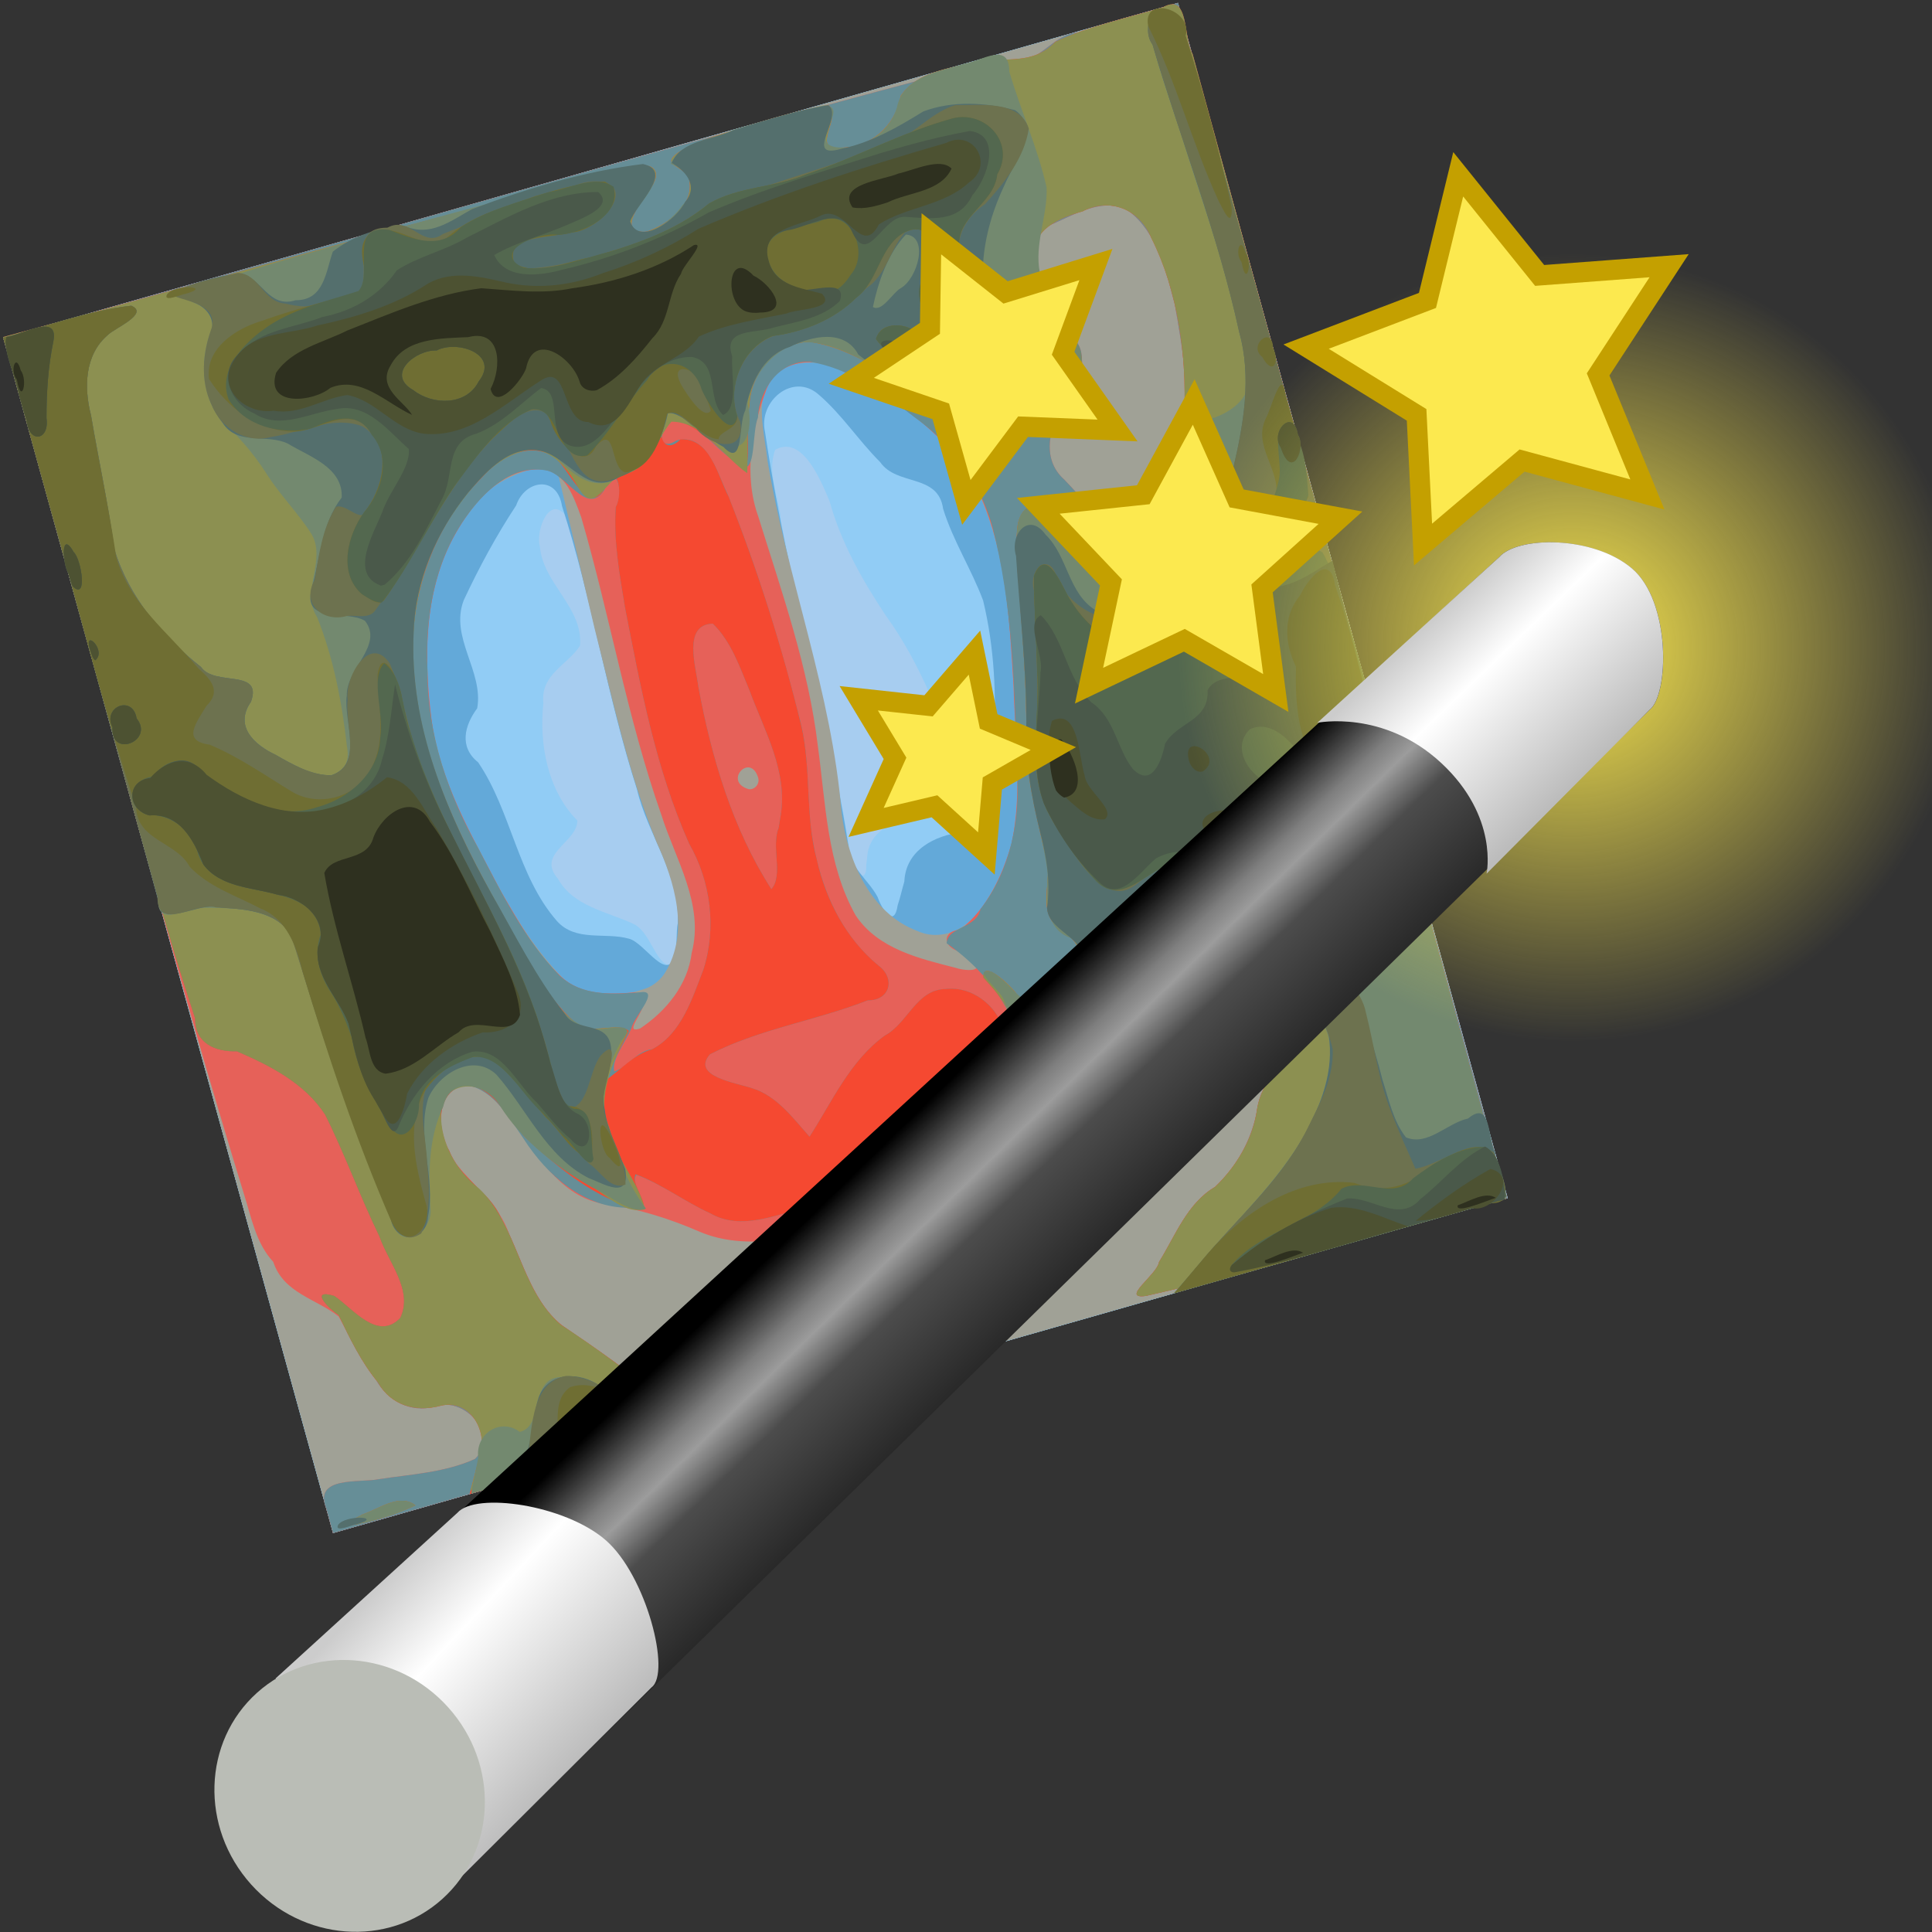 <?xml version="1.0" encoding="UTF-8" standalone="no"?>
<!-- Created with Inkscape (http://www.inkscape.org/) -->

<svg
   xmlns:dc="http://purl.org/dc/elements/1.1/"
   xmlns:cc="http://creativecommons.org/ns#"
   xmlns:rdf="http://www.w3.org/1999/02/22-rdf-syntax-ns#"
   xmlns:svg="http://www.w3.org/2000/svg"
   xmlns="http://www.w3.org/2000/svg"
   xmlns:xlink="http://www.w3.org/1999/xlink"
   xmlns:sodipodi="http://sodipodi.sourceforge.net/DTD/sodipodi-0.dtd"
   xmlns:inkscape="http://www.inkscape.org/namespaces/inkscape"
   width="48px"
   height="48px"
   id="svg3412"
   sodipodi:version="0.32"
   inkscape:version="0.48.5 r10040"
   sodipodi:docname="imagemagick.svg.2018_04_05_15_14_59.1.svg"
   version="1.1">
  <rect width="100%" height="100%" fill="#333333" stroke="none"/>
  <defs
     id="defs3414">
    <linearGradient
       inkscape:collect="always"
       id="linearGradient3987">
      <stop
         style="stop-color:#fce94f;stop-opacity:1;"
         offset="0"
         id="stop3989" />
      <stop
         style="stop-color:#fce94f;stop-opacity:0;"
         offset="1"
         id="stop3991" />
    </linearGradient>
    <linearGradient
       id="linearGradient88892">
      <stop
         id="stop88894"
         offset="0"
         style="stop-color:#000000;stop-opacity:1;" />
      <stop
         style="stop-color:#7e7e7e;stop-opacity:1;"
         offset="0.181"
         id="stop88896" />
      <stop
         style="stop-color:#9c9c9c;stop-opacity:1;"
         offset="0.25"
         id="stop88898" />
      <stop
         style="stop-color:#4c4c4c;stop-opacity:1;"
         offset="0.372"
         id="stop88900" />
      <stop
         id="stop88902"
         offset="1"
         style="stop-color:#000000;stop-opacity:1;" />
    </linearGradient>
    <linearGradient
       id="linearGradient88876">
      <stop
         style="stop-color:#cccccc;stop-opacity:1;"
         offset="0"
         id="stop88878" />
      <stop
         id="stop88886"
         offset="0.338"
         style="stop-color:#ffffff;stop-opacity:1;" />
      <stop
         style="stop-color:#bcbcbc;stop-opacity:1;"
         offset="1"
         id="stop88880" />
    </linearGradient>
    <linearGradient
       inkscape:collect="always"
       xlink:href="#linearGradient88876"
       id="linearGradient88910"
       x1="37.509"
       y1="6.91"
       x2="42.396"
       y2="9.839"
       gradientUnits="userSpaceOnUse"
       gradientTransform="matrix(0.945,0,0,0.945,0.008,3.408)" />
    <radialGradient
       inkscape:collect="always"
       xlink:href="#linearGradient3987"
       id="radialGradient3993"
       cx="40.964"
       cy="6.393"
       fx="40.964"
       fy="6.393"
       r="9.607"
       gradientUnits="userSpaceOnUse" />
    <radialGradient
       inkscape:collect="always"
       xlink:href="#linearGradient3987"
       id="radialGradient3997"
       gradientUnits="userSpaceOnUse"
       cx="40.964"
       cy="6.393"
       fx="40.964"
       fy="6.393"
       r="9.607" />
    <linearGradient
       inkscape:collect="always"
       xlink:href="#linearGradient88892"
       id="linearGradient4005"
       gradientUnits="userSpaceOnUse"
       gradientTransform="matrix(0.945,0,0,0.945,0.008,3.408)"
       x1="30.049"
       y1="19.1"
       x2="37.769"
       y2="23.671" />
    <linearGradient
       inkscape:collect="always"
       xlink:href="#linearGradient88876"
       id="linearGradient4007"
       gradientUnits="userSpaceOnUse"
       gradientTransform="matrix(0.945,0,0,0.945,0.008,3.408)"
       x1="37.509"
       y1="6.91"
       x2="42.396"
       y2="9.839" />
    <linearGradient
       inkscape:collect="always"
       xlink:href="#linearGradient88876"
       id="linearGradient4009"
       gradientUnits="userSpaceOnUse"
       gradientTransform="matrix(0.945,0,0,0.945,-18.839,33.039)"
       x1="37.509"
       y1="6.91"
       x2="43.659"
       y2="10.193" />
  </defs>
  <sodipodi:namedview
     id="base"
     pagecolor="#ffffff"
     bordercolor="#666666"
     borderopacity="1.0"
     inkscape:pageopacity="0.0"
     inkscape:pageshadow="2"
     inkscape:zoom="14"
     inkscape:cx="38.239349"
     inkscape:cy="16.710181"
     inkscape:current-layer="layer1"
     showgrid="true"
     inkscape:grid-bbox="false"
     inkscape:document-units="px"
     inkscape:window-width="2560"
     inkscape:window-height="1537"
     inkscape:window-x="-8"
     inkscape:window-y="-8"
     inkscape:window-maximized="1" />
  <g
     id="layer1"
     inkscape:label="Layer 1"
     inkscape:groupmode="layer">
    <g
       id="g5563"
       transform="matrix(0.228,-0.065,0.064,0.232,36.363,16.567)">
      <path
         style="fill:#a7cdf0"
         d="m -138.357,-10 c 0,-21.333 0,-42.667 0,-64 42.667,0 85.333,0 128,0 0,42.667 0,85.333 0,128 -42.667,0 -85.333,0 -128,0 0,-21.333 0,-42.667 0,-64 z"
         id="path5565"
         inkscape:connector-curvature="0" />
      <path
         style="fill:#91ccf5"
         d="m -138.357,-10 c 0,-21.333 0,-42.667 0,-64 42.667,0 85.333,0 128,0 0,42.667 0,85.333 0,128 -42.667,0 -85.333,0 -128,0 0,-21.333 0,-42.667 0,-64 z m 51.828,13.201 c 1.619,-4.799 -0.646,-9.719 -0.413,-14.597 -0.358,-9.632 0.668,-19.276 0.503,-28.89 -1.062,-2.813 -3.533,0.485 -3.525,2.188 -0.721,3.791 2.663,7.224 1.306,10.969 -1.705,1.557 -4.831,1.717 -5.314,4.672 -1.593,3.982 -2.01,8.782 0.155,12.639 -0.618,2.181 -5.089,2.072 -3.585,5.223 0.79,3.16 3.955,4.606 6.236,6.51 1.683,1.234 1.193,4.651 2.681,5.282 1.266,-0.922 1.281,-2.699 1.955,-3.997 z M -65.491,1.834 c 1.141,-2.844 4.703,-2.59 7.232,-2.853 2.593,-0.186 5.133,-2.133 5.562,-4.749 0.147,-2.434 -1.797,-4.299 -1.989,-6.688 -0.474,-3.059 -1.151,-6.078 -2.254,-8.978 -1.395,-4.189 -2.496,-8.533 -2.498,-12.973 -0.317,-2.342 -0.895,-7.358 -4.058,-6.626 -1.53,2.044 -0.899,4.92 -1.412,7.336 -0.948,11.836 -0.882,23.751 -2.35,35.542 -0.319,1.185 0.909,3.031 1.384,0.931 l 0.199,-0.468 0.183,-0.474 0,0 z"
         id="path5567"
         inkscape:connector-curvature="0" />
      <path
         style="fill:#63a9d9"
         d="m -138.357,-10 c 0,-21.333 0,-42.667 0,-64 42.667,0 85.333,0 128,0 0,42.667 0,85.333 0,128 -42.667,0 -85.333,0 -128,0 0,-21.333 0,-42.667 0,-64 z m 75.872,15.492 c 1.023,-3.111 4.409,-3.725 7.206,-3.265 3.373,-1.08 4.498,-4.844 5.655,-7.826 1.624,-4.694 2.776,-9.618 2.931,-14.592 -0.31,-3.434 -1.372,-6.764 -1.485,-10.225 0.491,-3.68 -4.04,-3.528 -5.061,-6.428 -1.575,-2.739 -2.543,-5.811 -4.318,-8.423 -1.956,-3.003 -6.336,-1.073 -6.471,2.188 -1.3,10.402 -1.548,20.898 -2.121,31.358 -0.228,3.992 -0.517,7.977 -0.971,11.949 -0.547,2.31 1.008,3.932 1.5,6.01 0.084,1.27 0.76,3.713 1.804,1.414 0.482,-0.696 0.874,-1.448 1.33,-2.16 z M -86.529,3.201 c 1.603,-4.74 -0.593,-9.608 -0.388,-14.427 -0.434,-10.089 0.765,-20.176 0.315,-30.259 0.369,-3.257 -3.032,-3.631 -4.613,-1.357 -2.843,2.423 -5.48,5.113 -7.932,7.92 -2.497,3.297 0.045,7.612 -1.657,11.118 -1.747,1.332 -2.939,3.308 -1.413,5.394 1.996,5.807 0.797,12.364 3.537,17.985 1.319,2.634 4.593,2.457 6.784,3.793 1.527,0.86 2.701,5.83 4.344,2.65 0.428,-0.907 0.586,-1.914 1.024,-2.816 z"
         id="path5569"
         inkscape:connector-curvature="0" />
      <path
         style="fill:#a0a196"
         d="m -138.357,-10 c 0,-21.333 0,-42.667 0,-64 42.667,0 85.333,0 128,0 0,42.667 0,85.333 0,128 -42.667,0 -85.333,0 -128,0 0,-21.333 0,-42.667 0,-64 z m 85.142,18.25 c 4.378,-4.356 5.172,-10.757 6.641,-16.463 1.664,-7.771 3.888,-15.825 2.234,-23.793 -1.512,-6.04 -5.813,-10.866 -10.202,-15.064 -2.144,-1.863 -5.848,-2.881 -8.074,-0.616 -1.598,2.15 -1.545,5.007 -1.962,7.554 -1.297,12.325 0.043,24.848 -2.339,37.072 -0.677,4.903 0.092,10.729 4.389,13.838 2.437,2.008 5.941,0.959 7.921,-1.171 0.485,-0.43 0.946,-0.887 1.392,-1.357 z m -35.961,-0.5 c 3.612,-3.319 3.488,-8.737 2.754,-13.203 -0.947,-7.596 -0.459,-15.274 -0.301,-22.902 0.207,-5.882 0.454,-11.763 0.671,-17.645 -3.177,-0.108 -6.638,-0.115 -9.275,1.933 -5.196,3.403 -8.144,9.282 -9.469,15.196 -1.736,6.076 -1.373,12.529 0.121,18.612 1.154,5.455 2.328,11.056 5.149,15.929 1.737,2.619 5.143,3.291 8.076,3.111 0.836,-0.117 1.647,-0.459 2.274,-1.031 z"
         id="path5571"
         inkscape:connector-curvature="0" />
      <path
         style="fill:#e66159"
         d="m -138.357,51.387 c -0.432,-3.637 4.105,-1.596 6.096,-1.443 3.407,0.418 6.885,1.227 10.309,0.716 3.281,-1.708 0.565,-6.665 -2.649,-6.331 -2.605,-0.061 -4.535,-1.883 -5.145,-4.328 -1.044,-2.339 -1.39,-4.909 -2.011,-7.352 -1.795,-2.405 -4.915,-3.877 -5.08,-7.265 -1.245,-2.382 -0.964,-5.045 -1.072,-7.627 -0.674,-22.595 -0.371,-45.204 -0.449,-67.806 0,-7.984 0,-15.967 0,-23.951 33.362,0.08 66.729,-0.234 100.088,0.372 3.16,0.087 6.32,0.234 9.469,0.515 2.476,1.559 4.899,-1.447 7.563,-0.768 3.63,-0.221 7.267,-0.077 10.901,-0.119 -0.029,42.667 -0.058,85.333 -0.087,128 -13.072,-0.131 -26.161,0.19 -39.217,-0.539 -2.718,-0.395 1.741,-1.778 2.287,-2.991 2.395,-2.162 4.483,-5.038 7.752,-5.869 2.864,-1.452 5.22,-3.861 6.547,-6.78 1.098,-2.382 3.808,-3.391 4.765,-5.845 1.272,-2.331 1.226,-6.031 -1.547,-7.241 -2.837,-1.403 -6.515,0.113 -7.701,3.017 -0.512,1.937 -3.746,6.352 -4.893,2.654 -0.74,-2.763 -3.365,-0.144 -4.919,0.344 -2.426,1.277 -5.039,2.242 -7.77,2.507 -4.919,1.473 -9.056,4.791 -13.954,6.278 -3.065,0.233 -6.022,-1.001 -9.076,-1.154 -5.005,-0.694 -10.583,-0.625 -14.746,-3.902 -2.685,-2.164 -5.588,-4.034 -8.751,-5.419 -3.997,-1.702 -5.377,-6.118 -6.706,-9.87 -1.017,-2.225 -1.881,-5.714 -4.753,-5.953 -3.505,0.582 -3.361,4.953 -2.51,7.57 1.164,2.856 3.254,5.321 3.383,8.567 0.68,3.941 0.629,8.503 3.647,11.524 2.32,2.512 4.306,5.291 6.439,7.953 1.234,1.447 2.559,2.815 3.913,4.149 -2.32,1.522 -5.307,0.53 -7.91,0.92 -10.738,0.101 -21.476,0.05 -32.213,0.08 0,-0.871 0,-1.742 0,-2.613 z m 79.506,-37.38 c -1.633,-0.937 -1.167,-2.548 0.652,-2.158 3.307,-1.304 5.796,-4.17 7.621,-7.13 2.559,-4.826 3.256,-10.334 4.583,-15.569 1.493,-7.044 3.229,-14.404 1.609,-21.58 -1.681,-5.731 -5.741,-10.427 -10.023,-14.433 -2.088,-2.205 -6.112,-3.166 -8.235,-0.485 -2.669,3.557 -4.775,7.932 -4.422,12.497 0.261,8.149 0.875,16.353 -0.382,24.456 -0.795,5.894 -2.387,11.974 -0.892,17.884 1.348,3.981 5.261,6.085 8.677,8.041 0.811,0.57 3.831,1.685 0.812,-1.523 z M -85.947,6.542 c 2.628,-4.453 0.949,-9.732 0.777,-14.538 -0.752,-10.604 0.353,-21.215 0.198,-31.822 -0.183,-2.12 -0.301,-4.975 -2.629,-5.869 -4,-1.29 -7.903,1.319 -10.63,4.03 -4.7,4.675 -6.592,11.355 -7.511,17.733 -0.893,6.453 0.891,12.81 2.248,19.062 0.937,3.452 1.789,7.043 3.7,10.105 1.526,2.421 4.364,3.109 6.938,3.61 2.849,1.101 -2.974,3.847 -0.412,3.746 3.103,-0.99 6.017,-2.961 7.32,-6.056 z m 11.59,-15.483 c -0.062,-2.806 -3.697,-0.629 -1.268,0.859 0.592,0.243 1.273,-0.214 1.268,-0.859 z M -26.262,-24.068 c 2.672,-1.304 2.734,-4.47 3.942,-6.711 2.378,-4 2.803,-8.785 3.236,-13.321 0.047,-3.588 0.239,-7.648 -2.058,-10.65 -2.132,-2.176 -5.667,-1.121 -8.348,-0.809 -2.442,0.593 -2.511,3.418 -2.632,5.451 0.077,1.932 0.157,4.134 1.262,5.746 2.415,2.273 -0.061,4.991 -1.9,6.563 -2.189,1.958 -4.243,5.031 -2.364,7.911 1.383,2.482 2.456,5.218 4.324,7.376 1.526,1.172 3.215,-0.924 4.539,-1.555 z M -81.357,49.273 c -2.556,-0.576 -6.766,-2.704 -5.582,-5.833 1.494,-2.606 4.582,-1.998 6.998,-1.555 5.412,0.451 10.855,-0.083 16.265,0.395 3.135,1.423 0.275,5.436 -2.383,5.397 -4.856,1.845 -10.166,2.766 -15.298,1.595 z m 25.236,-4.531 c 2.132,-3.37 6.944,-4.271 8.23,-8.287 1.011,-1.918 5.644,-5.384 5.699,-1.269 -0.346,2.812 -0.838,6.093 -3.302,7.885 -2.17,1.576 -4.893,2.055 -7.443,2.704 -1.125,0.198 -2.588,0.124 -3.184,-1.033 z"
         id="path5573"
         inkscape:connector-curvature="0" />
      <path
         style="fill:#668e97"
         d="m -138.357,51.387 c -0.432,-3.637 4.105,-1.596 6.096,-1.443 3.407,0.418 6.885,1.227 10.309,0.716 3.281,-1.708 0.565,-6.665 -2.649,-6.331 -2.618,-0.059 -4.542,-1.899 -5.153,-4.351 -1.033,-2.375 -1.496,-4.937 -1.953,-7.461 -0.816,-0.874 -2.291,-3.504 0.083,-2.022 1.526,1.764 3.091,5.767 6.05,4.063 2.125,-2.362 0.345,-5.886 0.178,-8.685 -0.85,-4.518 -1.192,-9.126 -2.091,-13.629 -1.187,-3.708 -4.212,-6.446 -7.164,-8.802 -2.16,-0.526 -4.017,-1.948 -3.291,-4.425 -0.642,-13.095 -0.318,-26.211 -0.415,-39.316 -8.1e-4,-11.233 5e-4,-22.466 -9e-5,-33.699 33.362,0.08 66.729,-0.234 100.088,0.372 3.16,0.087 6.32,0.234 9.469,0.515 2.476,1.559 4.899,-1.447 7.563,-0.768 3.63,-0.221 7.267,-0.077 10.901,-0.119 -0.029,42.667 -0.058,85.333 -0.087,128 -13.072,-0.131 -26.161,0.19 -39.217,-0.539 -2.718,-0.395 1.741,-1.778 2.287,-2.991 2.395,-2.162 4.483,-5.038 7.752,-5.869 2.864,-1.452 5.22,-3.861 6.547,-6.78 1.098,-2.382 3.808,-3.391 4.765,-5.845 1.272,-2.331 1.226,-6.031 -1.547,-7.241 -2.837,-1.403 -6.515,0.113 -7.701,3.017 -0.493,1.86 -3.686,6.327 -4.869,2.778 -0.484,-2.834 -3.099,-0.662 -4.538,0.074 -2.391,1.309 -5.012,2.111 -7.677,2.594 -1.382,0.293 -4.229,2.066 -4.902,0.714 1.383,-3.61 3.995,-6.896 4.139,-10.88 -0.329,-3.793 -2.135,-7.323 -4.544,-10.217 0.535,-1.661 3.492,-0.618 4.364,-2.434 4.148,-3.023 6.584,-7.835 7.553,-12.789 2.043,-8.175 4.195,-16.453 4.314,-24.925 -0.035,-4.754 -1.827,-9.365 -4.841,-13.019 -2.453,-3.309 -5.213,-6.697 -9.032,-8.45 -3.014,-0.982 -5.838,1.319 -6.772,4.081 -0.974,1.248 -1.599,4.799 -2.694,4.585 -2.228,-1.949 -3.292,-5.316 -5.378,-6.965 -1.722,-0.306 -3.531,3.128 -0.796,2.348 3.258,0.022 3.218,4.294 3.655,6.681 0.943,8.167 1.22,16.411 1.034,24.626 -0.059,3.511 -1.146,6.858 -1.786,10.275 -0.942,5.505 -0.485,11.562 2.849,16.232 1.425,1.782 0.23,3.847 -2.021,3.187 -5.804,0.552 -11.708,-0.231 -17.457,0.892 -2.561,1.653 1.937,3.607 3.251,4.516 2.368,1.451 3.417,4.305 4.518,6.477 3.261,-2.843 6.214,-6.406 10.435,-7.913 2.656,-0.568 4.459,-3.685 7.435,-2.896 3.523,0.559 5.845,4.846 4.129,8.052 -1.91,5.496 -6.487,10.683 -12.586,11.183 -4.035,0.284 -7.882,-1.368 -11.896,-1.482 -3.276,-0.151 -7.083,0.433 -9.651,-2.116 -2.241,-1.867 -4.043,-4.216 -6.41,-5.937 -1.136,0.793 1.258,4.523 -1.685,3.054 -4.557,-1.24 -7.364,-5.543 -8.714,-9.814 -0.889,-2.516 -1.624,-5.625 -4.192,-6.934 -3.245,-0.664 -4.371,3.541 -3.655,6.01 0.26,3.081 2.961,5.122 3.358,8.156 1.039,4.08 0.589,8.741 3.121,12.308 2.251,2.684 4.571,5.31 6.604,8.167 1.435,1.777 3.018,3.428 4.644,5.03 -2.32,1.522 -5.307,0.53 -7.91,0.92 -10.738,0.101 -21.476,0.05 -32.213,0.08 0,-0.871 0,-1.742 0,-2.613 z M -92.619,15 c 3.39,-0.724 5.426,-3.879 7.388,-6.462 2.501,-3.752 3.196,-8.527 2.07,-12.873 -1.294,-8.379 -0.558,-16.9 0.1,-25.302 0.37,-3.443 0.689,-6.985 1.874,-10.245 1.319,-1.219 1.252,-4.684 -0.692,-1.988 -2.547,2.21 -3.404,-2.818 -5.397,-3.625 -3.267,-1.575 -6.897,0.422 -9.452,2.48 -4.362,3.503 -6.856,8.784 -8.068,14.144 -1.774,6.201 -1.35,12.793 0.2,18.991 1.088,5.09 2.118,10.321 4.648,14.92 1.709,2.8 5.04,3.446 8.002,4.024 1.54,0.423 -1.641,2.229 -2.195,3.246 -0.893,1.185 -2.957,2.6 -2.928,3.819 1.534,-0.063 2.872,-1.427 4.451,-1.128 z m 19.455,-19.5 c 2.018,-4.223 0.727,-8.99 0.36,-13.422 -0.331,-2.585 -0.485,-5.313 -1.838,-7.615 -3.1,-0.775 -2.903,3.814 -3.223,5.85 -0.642,7.406 -0.515,15.024 1.737,22.17 1.632,-1.056 1.123,-4.209 2.451,-5.89 0.161,-0.369 0.331,-0.734 0.513,-1.093 z m 46.902,-19.568 c 2.672,-1.304 2.734,-4.47 3.942,-6.711 2.378,-4 2.803,-8.785 3.236,-13.321 0.047,-3.588 0.239,-7.648 -2.058,-10.65 -2.132,-2.176 -5.667,-1.121 -8.348,-0.809 -2.442,0.593 -2.511,3.418 -2.632,5.451 0.077,1.932 0.157,4.134 1.262,5.746 2.415,2.273 -0.061,4.991 -1.9,6.563 -2.189,1.958 -4.243,5.031 -2.364,7.911 1.383,2.482 2.456,5.218 4.324,7.376 1.526,1.172 3.215,-0.924 4.539,-1.555 z M -56.122,44.742 c 2.132,-3.37 6.944,-4.271 8.23,-8.287 1.011,-1.918 5.644,-5.384 5.699,-1.269 -0.346,2.812 -0.838,6.093 -3.302,7.885 -2.17,1.576 -4.893,2.055 -7.443,2.704 -1.125,0.198 -2.588,0.124 -3.184,-1.033 z"
         id="path5575"
         inkscape:connector-curvature="0" />
      <path
         style="fill:#f54931"
         d="m -134.857,52.99 c 1.785,-0.067 4.318,-1.095 5.594,0.591 -2.647,0.439 -5.982,0.399 -8.284,-0.01 0.87,-0.302 1.8,-0.362 2.69,-0.581 z m 13.173,-2.014 c 1.952,-2.237 1.11,-6.46 -2.263,-6.565 -2.623,-0.04 -5.022,-1.418 -5.656,-4.076 -1.128,-2.477 -1.628,-5.169 -2.105,-7.821 -0.816,-0.874 -2.291,-3.504 0.083,-2.022 1.526,1.764 3.091,5.767 6.05,4.063 2.125,-2.362 0.345,-5.886 0.178,-8.685 -0.85,-4.518 -1.192,-9.126 -2.091,-13.629 -1.187,-3.708 -4.212,-6.447 -7.164,-8.801 -2.162,-0.526 -4.016,-1.952 -3.291,-4.429 -0.642,-13.108 -0.318,-26.236 -0.415,-39.354 -8.2e-4,-11.244 4.9e-4,-22.488 -1e-4,-33.731 22.663,0.283 45.34,0.081 67.988,1.054 2.019,-0.322 3.567,0.781 1.67,2.431 -1.206,0.997 -5.073,3.623 -1.69,4.266 2.327,-0.11 5.753,-1.382 5.734,-4.145 -0.166,-1.37 -2.585,-2.045 -0.346,-2.826 2.533,-0.739 5.241,-0.543 7.858,-0.686 2.867,-0.06 5.746,-0.087 8.6,0.235 1.334,1.36 -3.224,4.039 0.078,4.562 3.008,0.898 6.18,-0.633 7.502,-3.42 2.389,-2.008 5.779,-1.329 8.643,-1.258 3.008,0.344 5.621,1.964 8.489,0.263 3.909,-0.636 7.911,-0.325 11.862,-0.396 3.099,-0.711 1.129,3.647 1.672,5.495 -0.086,40.833 -0.173,81.667 -0.259,122.5 -13.029,-0.131 -26.077,0.19 -39.091,-0.539 -2.703,-0.399 1.752,-1.779 2.294,-2.991 2.395,-2.162 4.483,-5.038 7.752,-5.869 2.728,-1.437 5.166,-3.676 6.411,-6.535 1.262,-2.759 4.437,-4 5.255,-7.065 1.305,-2.434 -0.01,-4.921 -1.647,-6.77 -1.695,-2.1 -3.794,-3.844 -5.867,-5.535 -2.619,-1.439 -3.856,1.683 -3.804,3.791 -0.31,2.366 -0.227,4.905 -1.478,7.028 -2.208,0.313 -4.342,-2.505 -6.391,-0.204 C -51.295,31.358 -55.484,33.402 -59.856,35 c 1.153,-4.209 4.574,-7.735 4.412,-12.305 0.025,-1.957 -0.851,-3.736 -1.728,-5.422 0.418,-1.931 2.46,1.492 2.793,2.307 1.203,3.045 4.36,2.28 6.086,0.242 2.645,-1.355 1.538,-3.987 -0.116,-5.607 -1.444,-2.593 1.352,-5.027 0.922,-7.804 0.218,-4.054 0.214,-8.166 1.429,-12.084 1.562,-5.418 2.569,-10.963 3.674,-16.484 0.82,-2.021 0.62,-5.658 3.222,-6.119 3.025,0.41 4.17,3.311 6.121,5.13 2.736,1.749 6.19,-0.217 8.301,-2.11 1.765,-2.24 1.63,-5.358 3.544,-7.655 1.903,-5.918 2.827,-12.364 1.598,-18.51 -0.339,-3.157 -3.082,-5.246 -6.215,-4.577 -2.38,-0.055 -5.851,0.347 -6.046,3.329 -0.484,2.474 -0.274,5.118 0.532,7.496 1.605,1.936 2.158,4.616 -0.304,6.077 -1.788,2.161 -4.726,2.218 -7.253,1.729 -2.906,-0.263 -6.05,-1.234 -7.655,-3.867 -3.058,-3.508 -5.99,-7.491 -10.324,-9.482 -3.35,-1.054 -6.989,1.314 -8.003,4.551 -1.002,1.903 -1.342,5.287 -2.267,6.439 -1.789,-2.509 -3.09,-5.649 -5.856,-7.238 -2.102,-0.144 -2.284,3.627 0.211,2.217 3.052,0.641 2.752,4.616 3.27,7.045 0.896,8.229 1.216,16.532 0.958,24.804 -0.193,4.664 -2.141,9.047 -2.164,13.73 -0.21,4.283 0.754,8.692 3.254,12.229 1.425,1.782 0.23,3.847 -2.021,3.187 -5.804,0.552 -11.708,-0.231 -17.457,0.892 -2.561,1.653 1.937,3.607 3.251,4.516 2.368,1.451 3.417,4.305 4.518,6.477 3.261,-2.843 6.214,-6.406 10.435,-7.913 2.656,-0.568 4.459,-3.685 7.435,-2.896 3.523,0.559 5.845,4.846 4.129,8.052 -1.91,5.496 -6.487,10.683 -12.586,11.183 -4.035,0.284 -7.882,-1.368 -11.896,-1.482 -3.28,-0.15 -7.092,0.432 -9.661,-2.124 -2.263,-1.887 -4.081,-4.262 -6.468,-6.007 -1.011,0.906 1.384,4.927 -1.492,3.072 -3.733,-2.402 -6.306,-6.172 -8.632,-9.861 -1.184,-2.321 -1.628,-5.39 -4.125,-6.734 -3.316,-1.021 -4.748,3.365 -3.929,5.917 0.26,3.081 2.961,5.122 3.358,8.156 1.039,4.08 0.589,8.741 3.121,12.308 2.328,2.751 4.679,5.481 6.799,8.398 1.388,1.712 2.897,3.326 4.535,4.801 -1.829,1.758 -4.701,0.517 -6.976,0.954 -6.115,0.036 -12.231,0.028 -18.346,0.044 0.595,-1.008 1.191,-2.016 1.786,-3.024 z M -92.619,15 c 3.39,-0.724 5.426,-3.879 7.388,-6.462 2.501,-3.752 3.196,-8.527 2.07,-12.873 -1.294,-8.379 -0.558,-16.9 0.1,-25.302 0.37,-3.443 0.689,-6.985 1.874,-10.245 1.09,-1.013 1.512,-4.578 -0.543,-2.211 -2.579,2.669 -3.107,-2.997 -4.266,-4.439 -2.024,-2.364 -5.561,-1.577 -7.859,-0.071 -6.611,3.613 -11.22,10.415 -12.412,17.826 -1.766,9.118 0.358,18.352 2.542,27.197 0.988,4.024 1.765,8.293 4.082,11.795 1.116,1.712 4.508,1.095 5.159,2.324 -1.262,1.405 -2.66,2.703 -3.767,4.242 1.871,-0.601 3.601,-1.811 5.633,-1.779 z m 19.455,-19.5 c 2.018,-4.223 0.727,-8.99 0.36,-13.422 -0.331,-2.585 -0.485,-5.313 -1.838,-7.615 -3.1,-0.775 -2.903,3.814 -3.223,5.85 -0.642,7.406 -0.515,15.024 1.737,22.17 1.632,-1.056 1.123,-4.209 2.451,-5.89 0.161,-0.369 0.331,-0.734 0.513,-1.093 z m 16.807,49.573 c 1.078,-2.362 3.55,-3.794 5.864,-4.721 2.243,-0.051 3.169,-1.849 2.462,-3.797 0.348,-2.3 4.413,-2.761 3.309,0.176 -1.203,2.54 -3.119,4.879 -4.785,7.01 -1.996,0.958 -4.737,2.632 -6.806,1.789 l -0.044,-0.458 0,0 z"
         id="path5577"
         inkscape:connector-curvature="0" />
      <path
         style="fill:#8c9051"
         d="m -134.857,52.99 c 1.785,-0.067 4.318,-1.095 5.594,0.591 -2.647,0.439 -5.982,0.399 -8.284,-0.01 0.87,-0.302 1.8,-0.362 2.69,-0.581 z m 13.173,-2.014 c 1.952,-2.237 1.11,-6.46 -2.263,-6.565 -2.623,-0.04 -5.022,-1.418 -5.656,-4.076 -1.128,-2.477 -1.628,-5.169 -2.105,-7.821 -0.816,-0.874 -2.291,-3.504 0.083,-2.022 1.526,1.764 3.091,5.767 6.05,4.063 2.125,-2.362 0.345,-5.886 0.178,-8.685 -0.85,-4.518 -1.192,-9.126 -2.091,-13.629 -1.187,-3.708 -4.212,-6.447 -7.164,-8.801 -2.162,-0.526 -4.016,-1.952 -3.291,-4.429 -0.642,-13.108 -0.318,-26.236 -0.415,-39.354 -8.2e-4,-11.244 4.9e-4,-22.488 -1e-4,-33.731 22.663,0.283 45.34,0.081 67.988,1.054 2.019,-0.322 3.567,0.781 1.67,2.431 -1.206,0.997 -5.073,3.623 -1.69,4.266 2.327,-0.11 5.753,-1.382 5.734,-4.145 -0.166,-1.37 -2.585,-2.045 -0.346,-2.826 2.533,-0.739 5.241,-0.543 7.858,-0.686 2.867,-0.06 5.746,-0.087 8.6,0.235 1.334,1.36 -3.224,4.039 0.078,4.562 3.008,0.898 6.18,-0.633 7.502,-3.42 2.389,-2.008 5.779,-1.329 8.643,-1.258 3.008,0.344 5.621,1.964 8.489,0.263 3.909,-0.636 7.911,-0.325 11.862,-0.396 3.099,-0.711 1.129,3.647 1.672,5.495 -0.086,40.833 -0.173,81.667 -0.259,122.5 -13.029,-0.131 -26.077,0.19 -39.091,-0.539 -2.703,-0.399 1.752,-1.779 2.294,-2.991 2.395,-2.162 4.483,-5.038 7.752,-5.869 2.728,-1.437 5.166,-3.676 6.411,-6.535 1.262,-2.759 4.437,-4 5.255,-7.065 1.305,-2.434 -0.01,-4.921 -1.647,-6.77 -1.695,-2.1 -3.794,-3.844 -5.867,-5.535 -2.619,-1.439 -3.856,1.683 -3.804,3.791 -0.31,2.366 -0.227,4.905 -1.478,7.028 -2.208,0.313 -4.342,-2.505 -6.391,-0.204 C -51.295,31.358 -55.484,33.402 -59.856,35 c 1.153,-4.209 4.574,-7.735 4.412,-12.305 0.025,-1.957 -0.851,-3.736 -1.728,-5.422 0.418,-1.931 2.46,1.492 2.793,2.307 1.203,3.045 4.36,2.28 6.086,0.242 2.645,-1.355 1.538,-3.987 -0.116,-5.607 -1.444,-2.593 1.352,-5.027 0.922,-7.804 0.218,-4.054 0.214,-8.166 1.429,-12.084 1.562,-5.418 2.569,-10.963 3.674,-16.484 0.82,-2.021 0.62,-5.658 3.222,-6.119 3.025,0.41 4.17,3.311 6.121,5.13 2.736,1.749 6.19,-0.217 8.301,-2.11 1.765,-2.24 1.63,-5.358 3.544,-7.655 1.903,-5.918 2.827,-12.364 1.598,-18.51 -0.339,-3.157 -3.082,-5.246 -6.215,-4.577 -2.38,-0.055 -5.851,0.347 -6.046,3.329 -0.484,2.474 -0.274,5.118 0.532,7.496 1.605,1.936 2.158,4.616 -0.304,6.077 -1.788,2.161 -4.726,2.218 -7.253,1.729 -2.906,-0.263 -6.05,-1.234 -7.655,-3.867 -3.058,-3.508 -5.99,-7.491 -10.324,-9.482 -3.35,-1.054 -6.989,1.314 -8.003,4.551 -0.915,2.15 -1.404,4.444 -2.107,6.665 -1.998,-2.377 -3.029,-6.369 -6.222,-7.259 -2.139,1.358 -3.366,4.183 -6.434,3.86 -1.999,0.107 -3.911,3.296 -4.801,0.096 -0.572,-2.335 -1.757,-5.164 -4.568,-5.224 -3.5,-0.079 -6.443,2.282 -9.039,4.357 -4.995,4.265 -7.885,10.583 -8.576,17.053 -1.285,9.951 1.657,19.732 3.924,29.311 0.81,2.626 1.452,5.483 3.19,7.666 1.097,1.624 4.309,0.815 4.893,2.228 -2.39,2.531 -5.003,5.562 -4.699,9.297 0.022,3.01 1.563,5.788 1.497,8.807 -2.481,-0.132 -3.65,-2.888 -5.356,-4.355 -2.583,-2.982 -5.216,-6.117 -6.351,-9.971 -0.58,-3.097 -5.284,-4.439 -6.265,-0.884 -0.834,2.906 -0.011,6.081 1.784,8.462 2.902,4.831 1.274,11.125 4.458,15.826 2.814,3.145 5.41,6.487 7.943,9.848 1.407,1.2 5.274,4.479 1.253,4.212 -5.434,0.248 -10.884,0.088 -16.324,0.158 -1.982,-0.244 -5.702,0.506 -6.582,-0.367 0.521,-0.882 1.042,-1.764 1.563,-2.646 z m 65.327,-5.903 c 1.078,-2.362 3.55,-3.794 5.864,-4.721 2.243,-0.051 3.169,-1.849 2.462,-3.797 0.348,-2.3 4.413,-2.761 3.309,0.176 -1.203,2.54 -3.119,4.879 -4.785,7.01 -1.996,0.958 -4.737,2.632 -6.806,1.789 l -0.044,-0.458 0,0 z"
         id="path5579"
         inkscape:connector-curvature="0" />
      <path
         style="fill:#73896f"
         d="m -134.857,52.99 c 1.785,-0.067 4.318,-1.095 5.594,0.591 -2.647,0.439 -5.982,0.399 -8.284,-0.01 0.87,-0.302 1.8,-0.362 2.69,-0.581 z m 13.271,-2.349 c 0.349,-2.483 3.368,-3.39 4.914,-1.395 2.787,0.094 2.375,-5.315 5.901,-4.227 3.643,0.948 5.689,4.485 8.036,7.138 0.775,0.97 2.306,2.275 0.131,1.843 -6.904,0 -13.807,0 -20.711,0 0.576,-1.12 1.153,-2.239 1.729,-3.359 z m 80.263,-0.065 c 5.782,-3.833 12.483,-7.14 15.969,-13.455 1.293,-2.062 2.6,-6.358 -0.675,-7.173 -2.083,-0.865 -1.23,-3.593 -2.951,-4.949 -1.784,-2.452 -4.158,-4.403 -6.479,-6.303 -2.616,-1.434 -3.842,1.69 -3.793,3.791 -0.31,2.366 -0.227,4.905 -1.478,7.028 -2.192,0.334 -4.32,-2.516 -6.347,-0.214 -3.959,1.985 -8.016,3.766 -12.06,5.567 2.436,-4.458 4.317,-9.609 3.397,-14.748 0.099,-0.94 -2.595,-4.239 -0.487,-3.245 1.751,1.597 2.165,5.221 5.205,4.79 1.951,-0.949 5.35,-3.038 4.129,-5.651 -2.926,-1.605 -1.694,-4.849 -0.874,-7.299 0.699,-4.812 0.185,-9.789 1.74,-14.472 1.606,-5.615 2.608,-11.367 3.798,-17.075 0.769,-1.863 0.685,-5.582 3.423,-5.372 3.108,0.52 3.871,3.742 6.1,5.289 2.81,1.286 5.988,-0.518 8.044,-2.419 1.771,-2.12 1.152,-6.129 4.86,-6.499 2.762,0.328 6.484,-0.671 6.343,-4.151 0.879,-8.182 -0.022,-16.408 -0.225,-24.602 -0.178,-4.116 -0.616,-8.267 -0.199,-12.374 1.264,-2.638 3.931,0.717 3.02,2.574 0.667,11.562 0.348,23.152 0.443,34.727 C -10.436,-5.774 -10.506,24.113 -10.546,54 c -12.081,0 -24.162,0 -36.243,0 1.822,-1.141 3.644,-2.283 5.466,-3.424 z m -15.034,-5.503 c 1.078,-2.362 3.55,-3.794 5.864,-4.721 2.243,-0.051 3.169,-1.849 2.462,-3.797 0.348,-2.3 4.413,-2.761 3.309,0.176 -1.203,2.54 -3.119,4.879 -4.785,7.01 -1.996,0.958 -4.737,2.632 -6.806,1.789 l -0.044,-0.458 0,0 z M -103.334,26.218 c -2.692,-2.847 -5.077,-6.104 -6.24,-9.889 -0.716,-2.559 -4.147,-4.491 -5.766,-1.545 -2.417,2.748 -3.417,6.375 -4.146,9.874 -0.492,2.367 -4.318,3.292 -4.127,0.15 -1.38,-8.794 -1.87,-17.707 -2.116,-26.595 -0.075,-2.038 0.107,-4.25 -0.807,-6.117 -1.802,-2.29 -4.834,-3.049 -7.5,-3.859 -1.771,-0.639 -5.254,0.883 -4.322,-2.176 0,-20.021 0,-40.042 0,-60.062 4.605,0.115 9.261,-0.313 13.825,0.439 1.661,1.317 -2.412,1.771 -3.206,2.252 -2.886,1.318 -3.863,4.528 -3.913,7.463 -0.471,4.659 -0.744,9.345 -1.376,13.981 0.122,5.158 2.439,10.063 5.469,14.143 0.815,2.354 6.234,1.878 4.079,4.868 -3.241,2.773 0.659,5.65 2.702,7.6 1.568,2.197 5.475,3.201 5.753,-0.466 0.722,-4.499 1.108,-9.122 0.586,-13.668 -0.983,-3.011 2.58,-5.371 1.745,-8.419 -0.796,-2.559 -2.179,-4.899 -2.932,-7.484 -0.736,-2.308 -1.837,-4.474 -3.093,-6.528 -1.292,-3.103 -0.297,-6.708 1.733,-9.253 1.536,-2.013 -2.811,-3.743 -2.24,-4.211 7.338,-0.701 14.725,-0.387 22.087,-0.434 9.514,0.049 19.036,0.162 28.531,0.806 2.346,1.521 -2.106,3.701 -3.164,4.942 -0.089,3.111 4.328,1.226 5.717,0.028 2.165,-1.151 1.706,-3.225 -0.028,-4.436 1.421,-1.894 4.98,-1.219 7.267,-1.606 3.278,-0.007 6.584,-0.09 9.846,0.143 2.862,0.873 -3.13,3.366 0.33,4.599 2.477,0.909 5.488,-0.023 6.945,-2.273 1.52,-2.982 5.256,-2.432 8.037,-2.487 1.913,0.215 5.191,-0.993 4.351,2.046 0.073,4.187 0.736,8.374 0.542,12.555 -0.682,2.898 -2.86,5.269 -3.063,8.32 -0.386,2.657 -0.345,5.882 1.749,7.834 1.039,2.747 -2.391,5.328 -4.732,6.015 -3.102,0.118 -6.478,-0.087 -9.248,-1.627 -2.39,-1.582 -3.755,-4.222 -5.783,-6.203 -2.183,-2.314 -4.513,-4.874 -7.639,-5.823 -3.12,-0.46 -6.232,1.729 -7.524,4.47 0.003,2.092 -1.366,5.554 -3.741,3.143 -1.788,-0.984 -3.116,-4.407 -4.571,-4.435 -1.331,2.536 -3.523,4.832 -6.572,4.907 -3.034,1.071 -4.774,-1.493 -5.986,-3.762 -2.032,-2.343 -5.378,-1.652 -7.713,-0.224 -5.001,2.842 -9.262,7.273 -11.207,12.757 -3.324,8.998 -2.169,18.864 0.008,27.986 1.225,4.791 2.088,9.719 3.972,14.308 0.743,1.69 2.132,3.175 4.056,3.379 1.386,0.215 3.165,0.374 1.268,1.636 -2.178,2.179 -4.113,5.048 -3.656,8.283 -0.007,3.082 0.295,6.208 1.449,9.086 -1.726,0.167 -3.406,-2.481 -4.875,-3.658 -0.255,-0.257 -0.508,-0.516 -0.759,-0.776 z"
         id="path5581"
         inkscape:connector-curvature="0" />
      <path
         style="fill:#546f6d"
         d="m -137.626,53.344 c 0.997,-0.861 5.022,0.484 1.844,0.45 -0.288,-0.084 -2.45,0.258 -1.844,-0.45 z m 18.269,-0.041 c 3.365,-0.605 3.9,-4.523 5.538,-6.925 1.701,-2.372 4.967,-1.394 6.532,0.581 2.289,2.105 4.032,4.703 6.064,7.04 -6.07,-0.157 -12.243,0.005 -18.244,-0.511 -0.496,-0.066 0.027,-0.278 0.11,-0.185 z m 76.11,-1.582 c 5.276,-3.587 11.333,-6.256 15.498,-11.262 2.447,-2.612 4.161,-6.056 3.919,-9.706 0.187,-2.737 0.109,-5.982 -2.285,-7.812 -2.352,-2.201 -4.58,-4.676 -7.407,-6.258 -2.946,-0.547 -5.089,2.532 -5.962,4.969 -0.683,2.725 -2.952,4.368 -5.401,5.401 -2.648,1.352 -5.444,2.634 -8.426,2.938 -1.032,-0.316 -1.594,-2.547 -2.847,-1.18 0.521,-1.753 0.648,-6.037 1.366,-6.21 0.236,0.957 1.626,3.177 1.402,0.796 1.088,-2.307 4.355,-2.058 5.835,-4.118 2.998,-2.614 -1.887,-4.49 -1.25,-7.138 1.093,-2.438 1.38,-5.038 1.42,-7.686 0.071,-3.857 0.503,-7.709 1.685,-11.396 1.546,-5.502 2.391,-11.158 3.575,-16.737 -0.057,-2.365 2.558,-4.054 3.582,-1.267 1.656,2.768 0.631,6.459 2.954,8.926 1.794,2.534 5.344,2.404 7.661,0.698 4.601,-2.358 8.208,-6.381 10.282,-11.093 2.259,-4.062 4.331,-8.443 4.305,-13.196 0.58,-10.336 -0.549,-20.663 -0.747,-30.991 -0.759,-1.827 1.531,-4.987 2.796,-2.332 0.907,2.518 0.444,5.254 0.681,7.878 0.371,16.278 0.129,32.563 0.22,48.844 -0.015,9.965 0.087,19.944 -0.341,29.898 0.104,2.504 -0.059,5.742 -3.229,5.971 -2.629,1.508 -5.576,3.711 -5.752,7.005 -0.311,4.012 0.122,8.042 0.008,12.063 0.097,2.114 -0.07,4.408 0.772,6.364 1.964,1.507 4.561,-0.267 6.793,-0.119 2.881,-1.255 1.444,2.441 1.781,4.102 -0.334,1.497 0.695,4.357 -0.567,4.926 -11.904,0 -23.808,0 -35.712,0 1.13,-0.759 2.26,-1.519 3.39,-2.278 z M -102.646,25.987 c -3.697,-3.368 -4.317,-8.605 -6.434,-12.888 -1.724,-2.804 -5.743,-1.737 -7.516,0.394 -2.333,3.508 -1.438,8.093 -3.341,11.769 -0.841,2.524 -4.128,1.845 -3.822,-0.889 -1.365,-10.072 -1.892,-20.241 -2.106,-30.394 -0.408,-3.136 -3.784,-4.323 -6.351,-5.246 -1.828,-1.098 -4.911,0.006 -6.187,-1.304 0.108,-13.296 0.013,-26.619 0.045,-39.926 0,-7.168 0,-14.335 0,-21.503 4.605,0.115 9.261,-0.313 13.825,0.439 1.661,1.317 -2.412,1.771 -3.206,2.252 -2.886,1.318 -3.863,4.528 -3.913,7.463 -0.471,4.659 -0.744,9.345 -1.376,13.981 0.122,5.158 2.439,10.063 5.469,14.143 0.815,2.354 6.234,1.878 4.079,4.868 -2.419,1.948 -0.84,4.402 1.004,5.956 1.457,1.459 3.032,3.059 5.067,3.62 3.668,-0.209 2.706,-5.065 3.787,-7.497 0.656,-2.631 5.166,-3.935 3.914,-6.887 -1.562,-1.67 -6.583,-1.393 -4.408,-4.829 1.688,-2.767 2.77,-6.091 5.496,-8.071 0.986,-2.973 -2.168,-5.003 -3.927,-6.866 -1.831,-1.614 -5.161,-1.218 -6.009,-3.87 -1.299,-3.009 -0.726,-6.749 1.355,-9.249 1.395,-2.52 -1.425,-4.086 -2.981,-5.032 2.408,-0.56 5.104,-0.539 7.546,-0.079 2.104,0.976 1.859,4.295 4.862,4.202 2.886,0.842 3.87,-2.045 5.11,-3.77 2.464,-1.01 5.445,-1.134 8.024,-0.474 2.233,1.77 4.699,0.782 7.198,0.198 6.158,-0.511 12.416,-0.58 18.544,0.353 3.015,1.573 -1.845,3.847 -2.893,5.342 0.201,2.807 4.821,1.095 6.093,-0.381 1.977,-1.255 0.715,-3.341 -0.262,-4.245 1.628,-2.042 4.798,-1.087 7.112,-1.51 3.434,-0.088 6.882,-0.18 10.303,0.196 1.357,1.526 -4.177,4.731 0.128,4.701 3.171,0.237 6.295,-0.548 9.316,-1.388 3.264,-0.255 6.527,0.863 9.313,2.482 2.106,2.612 -1.625,5.202 -3.132,7.09 -3.659,4.084 -6.268,9.759 -4.981,15.301 1.506,2.438 1.864,6.22 -1.748,6.794 -2.699,1.477 -5.229,-0.552 -6.968,-2.484 -2.147,-2.112 -4.031,-4.471 -5.83,-6.881 -0.682,-2.996 -4.254,-3.164 -6.71,-2.699 -3.034,0.102 -5.008,2.578 -6.275,5.062 -1.107,1.105 -1.719,5.782 -3.221,2.98 -1.54,-1.406 -3.195,-4.708 -4.663,-4.919 -1.336,2.535 -3.533,4.845 -6.585,4.939 -3.809,1.159 -4.624,-3.161 -7.128,-4.688 -2.974,-1.684 -6.189,0.343 -8.674,1.975 -4.297,3.013 -7.812,7.242 -9.394,12.299 -3.072,9.155 -1.694,19.029 0.567,28.2 1.234,4.707 2.154,9.541 4.075,14.028 0.612,2.233 4.355,1.807 3.677,4.808 -0.336,2.083 -2.305,3.543 -2.321,5.764 -0.343,2.19 0.212,4.374 0.408,6.532 -0.369,3.262 -2.587,0.825 -3.954,-0.162 z m 56.339,-79.513 c 1.994,-0.492 4.312,-4.347 2.014,-5.175 -2.366,1.37 -4.144,3.966 -5.356,6.258 0.764,0.812 2.409,-0.875 3.341,-1.084 z"
         id="path5583"
         inkscape:connector-curvature="0" />
      <path
         style="fill:#6d724f"
         d="m -116.332,51.433 c 1.127,-2.582 2.374,-6.791 5.896,-6.436 3.15,0.912 4.923,3.995 7.002,6.302 0.634,1.093 3.564,3.267 0.703,2.701 -4.859,0 -9.718,0 -14.576,0 0.325,-0.856 0.651,-1.712 0.976,-2.567 z m 73.085,0.289 c 5.049,-3.446 10.817,-6.005 14.932,-10.668 1.85,-1.965 3.811,-4.12 4.433,-6.812 0.158,-2.479 -1.039,-5.38 0.731,-7.512 2.407,-0.574 3.828,2.745 3.644,4.806 -0.061,3.538 -0.633,7.07 -0.21,10.611 0.186,2.118 0.561,4.213 0.859,6.317 2.654,0.295 6.415,-1.588 8.363,0.575 0.017,1.542 0.713,4.025 -0.415,5.041 -5.269,-0.182 -10.571,-0.027 -15.853,-0.078 -6.625,0 -13.249,0 -19.874,0 1.13,-0.759 2.26,-1.519 3.39,-2.278 z m -12.452,-25.922 c -0.049,-1.093 1.26,-5.24 1.319,-1.958 0.099,1.267 0.08,4.955 -1.513,4.194 -0.103,-0.751 0.081,-1.498 0.193,-2.236 z m -46.455,-1.178 c -2.509,-4.137 -4.167,-8.725 -6.659,-12.869 -2.045,-2.117 -5.781,-0.816 -7.766,0.739 -1.437,2.185 -1.348,4.949 -1.957,7.426 -0.421,2.398 -0.932,4.934 -2.56,6.838 -3.365,1.017 -2.577,-4.091 -3.13,-6.121 -1.088,-8.987 -1.376,-18.055 -1.713,-27.084 -0.77,-3.05 -4.171,-4.064 -6.791,-4.968 -1.939,-1.195 -6.639,0.867 -5.628,-2.748 0,-19.945 0,-39.89 0,-59.834 4.605,0.115 9.261,-0.313 13.825,0.439 1.661,1.317 -2.412,1.771 -3.206,2.252 -2.886,1.318 -3.863,4.528 -3.913,7.463 -0.471,4.659 -0.744,9.345 -1.376,13.981 0.122,5.158 2.439,10.063 5.469,14.143 0.815,2.354 6.234,1.878 4.079,4.868 -2.418,1.948 -0.841,4.401 1.003,5.955 1.452,1.46 3.026,3.04 5.05,3.622 3.503,-0.104 2.754,-4.689 3.767,-7.022 0.282,-2.339 4.147,-6.038 5.287,-2.35 0.486,4.017 -0.17,8.092 0.445,12.114 1.083,9.516 4.33,18.697 4.581,28.326 0.327,2.887 -0.389,5.943 0.611,8.717 2.15,0.467 3.097,-3.218 4.766,-4.361 2.982,-1.695 -0.628,3.129 -0.99,4.439 -0.936,3.001 0.802,6.11 -0.141,9.094 -1.694,0.161 -2.148,-2.048 -3.052,-3.06 z m 75.435,-2.467 c -2.635,-1.505 1.588,-4.224 -0.985,-5.779 -2.07,-1.914 -4.107,-4.233 -6.863,-5.097 -2.744,-1.063 -5.183,3.005 -7.653,0.484 -1.937,-1.892 -2.429,-4.722 -3.344,-7.177 -1.004,-3.085 -0.869,-6.448 0.365,-9.447 1.611,-4.872 2.782,-9.867 3.925,-14.861 -0.077,-2.217 2.72,-3.581 2.659,-0.608 0.565,4.108 5.273,7.546 9.274,5.79 4.996,-2.378 9.282,-6.375 11.496,-11.498 2.323,-4.184 4.538,-8.668 4.506,-13.571 0.58,-10.336 -0.549,-20.663 -0.747,-30.991 -0.759,-1.827 1.531,-4.987 2.796,-2.332 0.907,2.518 0.444,5.254 0.681,7.878 0.37,16.178 0.131,32.363 0.219,48.544 -0.029,11.058 0.123,22.134 -0.505,33.176 -0.182,3.114 -4.051,2.954 -5.959,4.749 -1.887,0.74 -3.176,-2.086 -4.632,0.286 -1.3,1.548 -3.806,2.229 -5.203,0.48 l -0.028,-0.028 z m -84.64,-58.812 c -2.553,0.036 -4.383,-2.415 -2.303,-4.485 1.143,-2.348 2.205,-4.905 4.2,-6.654 1.334,-0.077 2.149,2.951 3.537,0.794 2.396,-1.773 3.635,-5.713 1.366,-8.053 -2.742,-1.965 -6.334,-1.092 -9.485,-1.516 -2.73,-0.004 -4.849,-2.285 -5.142,-4.898 -0.489,-2.736 0.584,-5.475 2.185,-7.65 1.368,-2.408 -2.873,-3.722 -3.155,-4.448 2.357,-0.699 4.903,-0.291 7.307,-0.237 2.152,0.69 1.76,3.651 3.937,4.386 2.379,1.417 5.362,1.563 7.98,0.787 1.68,-1.854 0.491,-6.537 4.455,-5.427 2.658,-0.604 2.912,3.12 5.424,2.194 4.769,-0.483 9.56,-0.815 14.352,-0.979 2.077,-0.584 6.087,0.801 3.304,3.133 -2.562,2.282 -6.105,0.976 -9.126,0.877 -2.431,-0.614 -3.064,2.64 -0.586,2.883 3.574,0.727 7.28,0.604 10.915,0.566 2.847,-0.059 5.637,-0.625 8.343,-1.46 6.471,-0.951 13.053,-0.603 19.55,-1.271 3.092,0.15 5.573,-1.979 8.58,-2.039 2.43,0.714 6.666,1.261 6.797,4.412 -1.282,2.8 -3.976,4.697 -6.541,6.264 -2.645,0.85 -4.442,2.974 -4.005,5.888 -0.192,1.827 -3.561,4.126 -0.103,4.93 1.392,2.372 3.62,5.707 2.52,8.322 -2.469,0.761 -4.731,-1.448 -6.794,-2.571 -2.279,-1.587 -4.418,-3.418 -6.116,-5.628 -0.42,-2.832 3.925,-1.05 4.284,0.066 1.622,-1.412 0.156,-4.319 2.272,-5.698 1.792,-1.389 2.317,-5.451 -0.954,-4.756 -1.968,1.26 -3.014,3.686 -5.423,4.429 -3.187,1.726 -6.872,2.573 -10.48,2.094 -3.69,0.177 -6.773,3.962 -5.992,7.616 -0.34,3.44 -3.839,1.485 -4.628,-0.623 -1.081,-1.143 -2.236,-4.081 -3.134,-1.205 -1.358,2.634 -4.251,4.06 -7.155,3.923 -3.432,-0.18 -2.758,-4.57 -3.938,-6.856 -0.352,-3.498 -3.701,-2.214 -5.779,-1.068 -6.677,3.548 -11.407,9.648 -17.386,14.125 -0.878,0.846 -2.109,0.014 -3.082,-0.164 z"
         id="path5585"
         inkscape:connector-curvature="0" />
      <path
         style="fill:#6f6e33"
         d="m -115.066,53.303 c 3.156,-1.16 1.617,-5.96 4.712,-7.072 2.926,-0.164 4.743,2.756 6.558,4.635 0.73,1.235 4.16,3.773 0.923,3.099 -4.076,-0.087 -8.199,0.053 -12.237,-0.456 -0.336,-0.011 -0.086,-0.279 0.044,-0.206 z m 72.951,-2.34 c 4.816,-3.108 11.156,-5.107 16.698,-2.817 2.539,1.961 5.691,1.959 8.399,0.416 2.053,-0.418 6.295,-1.709 6.663,1.404 -0.177,1.624 0.858,4.921 -1.912,4.035 -11.478,0 -22.956,0 -34.434,0 1.528,-1.012 3.057,-2.025 4.585,-3.037 z M -123.761,24.816 c -1.31,-9.086 -1.812,-18.276 -2.027,-27.445 0.104,-2.651 -0.163,-5.706 -2.482,-7.419 -2.083,-1.963 -4.619,-3.583 -6,-6.172 -0.62,-2.828 -4.584,-4.071 -3.75,-7.417 -0.601,-10.986 -0.22,-21.994 -0.336,-32.99 0,-5.791 0,-11.582 0,-17.373 4.605,0.115 9.261,-0.313 13.825,0.439 1.661,1.317 -2.413,1.771 -3.207,2.252 -2.909,1.329 -3.867,4.573 -3.928,7.525 -0.504,4.903 -0.782,9.83 -1.388,14.721 -0.002,4.966 3.197,9.071 5.19,13.404 0.986,1.485 1.704,2.928 -0.235,3.958 -1.476,1.38 -3.503,2.766 -0.754,3.935 2.616,2.041 4.735,4.601 7.001,6.992 2.426,2.536 7.007,2.391 9.068,-0.515 2.019,-2.452 2.075,-5.748 2.85,-8.671 1.387,-3.014 2.039,1.508 1.827,2.909 -0.955,11.589 3.71,22.591 4.603,34.02 0.469,3.739 -0.2,7.548 0.563,11.26 2.836,0.473 2.008,3.842 1.146,5.716 -1.843,-0.44 -2.368,-3.571 -3.463,-5.163 -1.286,-2.53 -2.201,-5.348 -4.068,-7.517 -2.351,-1.417 -5.507,-0.125 -7.458,1.47 -2.874,2.848 -2.993,7.193 -3.009,10.977 0.233,2.828 -3.342,4.67 -3.966,1.106 z m 23.788,-0.258 c -0.812,-0.813 -0.043,-5.334 0.628,-2.499 0.27,0.772 0.886,5.837 -0.628,2.499 z m 74.076,-4.999 c -1.847,-3.608 -4.871,-6.828 -8.686,-8.31 -2.897,-0.239 -6.843,3.174 -8.669,-0.716 -1.319,-2.541 -2.212,-5.33 -2.851,-8.116 -0.792,-4.934 1.948,-9.399 2.909,-14.087 0.806,-3.162 1.442,-6.381 2.319,-9.515 1.962,-2.669 2.56,1.479 2.872,2.992 0.883,3.285 3.216,6.968 6.984,7.068 3.258,-0.143 5.732,-2.597 8.354,-4.242 2.921,-2.125 6.068,-4.083 8.447,-6.831 1.249,-2.568 -0.993,-5.771 1.203,-8.105 0.873,-0.905 3.084,-4.775 2.582,-1.662 0.022,3.58 0.265,7.214 -0.54,10.735 -1.893,1.811 -1.545,4.562 -0.009,6.229 0.932,5.861 0.485,11.827 0.62,17.736 -0.124,2.541 0.129,5.229 -0.728,7.646 -1.826,1.793 -4.388,2.825 -5.221,5.501 -1.756,2.777 -3.988,5.412 -6.918,6.98 -1.69,0.161 -1.92,-2.279 -2.668,-3.305 z m 14.19,-56.028 c -1.177,-1.549 1.925,-2.922 1.349,-0.591 0.308,1.612 -0.824,2.826 -1.349,0.591 z m -97.571,-1.936 c -1.84,-2.783 0.219,-6.316 2.544,-8.074 2.534,-1.766 4.445,-5.312 2.769,-8.257 -1.816,-2.872 -5.277,-0.947 -7.864,-1.792 -3.436,-1.072 -5.865,-4.225 -6.893,-7.57 0.457,-3.127 4.1,-4.221 6.836,-4.26 4.005,-0.267 8.02,-0.088 12.029,-0.141 -0.006,-1.969 -0.635,-5.486 2.281,-5.552 2.75,0.106 4.366,4.002 7.336,2.434 3.038,-1.305 6.393,-1.161 9.628,-1.388 2.456,-0.013 5,-0.084 7.378,0.527 2.498,2.39 -2.548,4.59 -4.687,4.121 -2.025,0.057 -6.977,-1.88 -6.728,1.431 1.991,2.001 5.212,1.277 7.775,1.553 4.563,0.024 9.305,-0.13 13.539,-1.974 3.505,-0.875 7.083,0.294 10.633,-0.145 5.508,-0.253 10.954,-1.5 16.473,-1.418 3.455,0.189 5.56,4.238 2.844,6.812 -1.146,2.828 -5.17,2.992 -5.832,5.981 0.125,2.722 -1.906,4.972 -1.417,7.726 -0.01,2.304 3.64,5.979 0.963,7.455 -2.282,-0.35 -4.104,-2.036 -5.952,-3.314 -1.606,-1.511 -3.871,-2.832 -4.607,-4.932 1.099,-1.75 3.774,-0.585 4.371,0.668 1.964,-0.818 0.181,-4.157 2.272,-5.41 1.936,-1.474 2.604,-5.833 -0.997,-4.99 -2.797,0.802 -3.793,4.05 -6.485,5.074 -2.895,1.582 -6.309,1.9 -9.522,1.435 -3.419,0.331 -6.048,3.738 -5.846,7.104 -0.291,1.119 -2.302,0.886 -2.478,1.615 -1.93,-0.619 -2.791,-4.245 -4.467,-3.991 -1.239,2.148 -2.951,4.972 -5.824,4.67 -1.599,-0.722 0.48,-5.197 -2.287,-3.446 -2.04,2.38 -3.952,-1.893 -3.909,-3.726 -0.27,-3.54 -4.524,-0.844 -6.317,0.007 -5.975,3.33 -10.231,8.848 -15.538,13.041 -0.902,0.34 -1.442,-0.799 -2.022,-1.274 z M -69.144,-49 c 0.653,-1.984 -2.842,-4.327 -2.002,-1.02 0.289,1.031 1.254,4.093 2.239,3.273 -0.003,-0.757 -0.141,-1.505 -0.237,-2.254 z m 57.982,2.5 c -0.472,-1.05 0.682,-2.743 0.66,-0.779 0.47,1.201 -0.892,3.529 -0.657,0.94 l -0.003,-0.135 L -11.162,-46.5 z m -0.616,-6.75 c -1.057,-6.391 -0.922,-12.929 -2.231,-19.285 0.24,-3.287 4.997,-0.471 3.521,2.006 0.24,6.123 0.205,12.263 -0.145,18.377 -0.597,2.405 -0.963,-0.375 -1.145,-1.098 z m -108.848,-20.406 c 0.997,-0.861 5.022,0.484 1.844,0.45 -0.288,-0.084 -2.45,0.258 -1.844,-0.45 z"
         id="path5587"
         inkscape:connector-curvature="0" />
      <path
         style="fill:#53684f"
         d="m -112.57,52.936 c 1.977,-0.394 6.446,-0.789 6.759,0.648 -2.779,0.504 -5.626,0.137 -8.432,0.197 -2.756,-0.256 1.194,-0.664 1.673,-0.844 z m 72.741,-0.289 c 3.973,-2.418 9.1,-1.614 12.959,-4.29 2.615,-0.512 4.894,2.678 7.493,1.001 2.57,-0.98 5.401,-1.789 8.15,-1.11 1.525,1.391 0.687,3.751 0.811,5.546 -2.178,0.534 -4.847,0.011 -7.211,0.199 -7.181,-0.028 -14.377,0.164 -21.546,-0.289 -0.765,-0.013 -1.764,-0.462 -0.657,-1.058 z M -105.444,18.25 c -1.733,-2.43 -2.32,-6.814 -5.441,-7.562 -2.449,0.202 -5.615,0.65 -6.814,3.105 -0.446,2.001 -3.138,4.186 -3.602,0.986 -1.871,-4.756 -0.664,-10.042 -2.309,-14.848 -0.56,-1.898 -0.524,-4.051 0.682,-5.7 0.872,-2.924 -2.248,-4.726 -4.428,-5.845 -2.365,-1.217 -5.539,-2.566 -5.708,-5.638 0.065,-2.716 -1.713,-4.672 -4.157,-5.402 -2.008,-1.594 -0.519,-3.953 1.737,-3.544 1.976,-1.515 4.328,-1.128 5.368,1.234 2.544,3.218 5.898,6.656 10.346,6.448 3.436,0.074 7.244,-1.632 8.351,-5.116 1.093,-2.192 0.576,-6.159 2.477,-7.284 1.606,2.179 0.435,5.159 0.736,7.67 0.134,11.888 5.181,23.168 4.872,35.1 0.329,2.184 -0.716,5.428 1.149,6.849 2.262,0.504 0.626,3.826 0.569,5.522 -0.81,1.302 -1.642,-2.25 -2.366,-3.053 -0.493,-0.972 -0.973,-1.949 -1.462,-2.923 z m 79.548,1.31 c -1.847,-3.608 -4.871,-6.828 -8.686,-8.31 -2.897,-0.239 -6.843,3.174 -8.669,-0.716 -1.319,-2.541 -2.212,-5.33 -2.851,-8.116 -0.792,-4.934 1.948,-9.399 2.909,-14.087 0.806,-3.162 1.442,-6.381 2.319,-9.515 2.243,-2.768 2.498,2.041 3.055,3.561 0.921,3.143 3.359,6.719 7.042,6.436 3.669,-0.455 6.476,-3.174 9.449,-5.122 2.986,-2.19 6.391,-4.325 8.018,-7.783 0.689,-1.533 0.489,-4.805 2.151,-5.071 1.523,2.203 0.711,5.307 0.256,7.748 -1.484,1.877 -2.105,4.313 -0.161,6.055 0.818,3.244 0.54,6.656 0.704,9.98 0.017,4.275 0.102,8.61 -0.62,12.823 -0.955,1.441 -1.883,3.34 -2.347,4.636 -2.534,1.478 -2.938,4.825 -5.122,6.712 -1.49,1.617 -4.975,6.122 -6.6,2.562 -0.297,-0.592 -0.513,-1.223 -0.848,-1.796 z M -138.177,-32.25 c -0.47,-2.3 2.95,-2.685 2.682,-0.184 1.201,2.74 -3.778,3.257 -2.682,0.184 z m 28.899,-6.154 c -1.833,-2.767 0.202,-6.264 2.489,-8.043 2.439,-1.567 4.312,-4.623 2.943,-7.501 -0.661,-2.938 -3.667,-2.651 -5.948,-2.34 -3.165,-0.167 -6.615,-2.045 -7.521,-5.242 -0.263,-3.154 2.964,-5.022 5.536,-5.954 3.4,-1.225 7.073,-0.992 10.611,-1.106 2.077,-1.329 0.692,-6.985 4.809,-5.201 2.186,1.614 4.566,3.505 7.313,1.766 3.153,-0.971 6.519,-0.847 9.786,-1 2.196,0.312 5.187,-0.534 6.769,1.312 -0.087,3.19 -4.486,3.704 -6.971,3.199 -1.784,-0.895 -7.37,-0.235 -4.388,2.294 2.944,1.163 6.22,0.722 9.319,0.845 3.797,-0.104 7.697,-0.421 11.198,-1.972 3.505,-0.875 7.083,0.294 10.633,-0.145 5.508,-0.253 10.954,-1.5 16.473,-1.418 3.455,0.189 5.56,4.238 2.844,6.812 -1.146,2.828 -5.17,2.992 -5.832,5.981 0.125,2.722 -1.906,4.972 -1.417,7.726 -0.01,2.304 3.64,5.979 0.963,7.455 -2.282,-0.35 -4.104,-2.036 -5.952,-3.314 -1.606,-1.511 -3.871,-2.832 -4.607,-4.932 1.099,-1.75 3.774,-0.585 4.371,0.668 1.964,-0.818 0.181,-4.157 2.272,-5.41 1.936,-1.474 2.604,-5.833 -0.997,-4.99 -2.797,0.803 -3.794,4.051 -6.487,5.075 -2.896,1.581 -6.311,1.902 -9.525,1.431 -3.362,0.327 -5.997,3.661 -5.785,6.987 -1.305,2.512 -2.713,-2.396 -2.87,-3.708 -0.036,-2.99 -3.043,-4.659 -5.278,-2.412 -2.857,1.708 -5.198,4.162 -8.132,5.752 -3.394,-0.228 -1.245,-5.618 -4.3,-6.139 -3.846,0.44 -6.88,3.153 -9.879,5.354 -3.689,3.044 -6.796,6.748 -10.671,9.575 -0.752,-0.216 -1.259,-0.854 -1.768,-1.404 z m 17.721,-17.796 c 2.968,-2.12 -1.018,-4.77 -3.366,-4.274 -2.081,-0.684 -5.877,0.911 -3.475,3.273 1.517,2.048 4.906,3.077 6.841,1.001 z m 40.604,-0.106 c 2.557,-1.669 1.797,-6.842 -1.809,-6.142 -2.124,0.03 -6.233,-0.875 -6.138,2.368 -0.02,2.721 2.718,4.2 4.998,4.838 1.176,0.327 2.113,-0.34 2.949,-1.064 z m -87.325,15.889 c -0.169,-2.7 1.742,0.42 0.221,1.038 -0.224,-0.289 -0.193,-0.697 -0.221,-1.038 z M -138.342,-48.75 c -0.347,-1.021 0.419,-4.701 1.136,-1.951 0.568,0.922 0.036,5.297 -1.076,3.314 -0.05,-0.453 -0.055,-0.908 -0.06,-1.363 z m -0.015,-19.05 c 0.221,-1.95 -0.443,-4.815 0.335,-6.189 1.588,0.269 6.064,-0.997 4.607,1.796 -1.229,2.354 -2.098,4.835 -2.815,7.384 -0.311,2.372 -2.511,2.023 -2.063,-0.293 -0.062,-0.898 -0.042,-1.799 -0.065,-2.698 z"
         id="path5589"
         inkscape:connector-curvature="0" />
      <path
         style="fill:#4a594a"
         d="m -111.443,52.908 c 1.71,-0.943 5.752,-0.33 5.96,0.741 -2.219,0.257 -5.324,0.52 -7.065,-0.203 0.333,-0.244 0.733,-0.368 1.105,-0.538 z m 71.586,-0.17 c 4.19,-1.83 8.731,-2.812 13.263,-3.247 2.546,0.491 4.571,3.957 7.39,2.13 2.685,-1.08 5.105,-2.869 8.001,-3.385 1.4,1.335 0.96,4.272 0.524,5.81 -9.478,-0.234 -18.988,0.207 -28.457,-0.422 -0.492,0.014 -1.767,-0.359 -0.721,-0.887 z M -105.762,17.034 c -1.497,-2.309 -1.971,-6.422 -5.101,-6.872 -3.764,0.045 -7.17,2.342 -9.46,5.211 -1.35,1.865 -1.193,-2.321 -1.794,-3.333 -0.659,-2.485 -0.79,-5.079 -0.428,-7.615 -0.078,-2.959 -2.122,-5.78 -1.125,-8.766 1.977,-2.294 0.205,-5.518 -2.289,-6.473 -2.393,-1.533 -5.693,-2.364 -6.864,-5.223 -0.289,-2.73 -0.979,-5.799 -4.079,-6.404 -2.084,-1.174 -1.419,-4.136 1.096,-3.651 1.902,-1.154 4.4,-1.76 5.435,0.838 2.707,3.446 6.231,6.806 10.823,7.189 2.935,0.462 6.229,-0.611 7.698,-3.344 1.467,-2.193 2.322,-4.707 3.411,-7.092 -0.134,5.283 0.314,10.564 1.408,15.736 1.703,8.692 4.046,17.389 3.723,26.324 0.181,1.984 -0.261,4.451 1.428,5.811 1.501,1.435 -0.098,5.144 -1.515,2.208 -0.998,-1.398 -1.614,-3.015 -2.37,-4.545 z m 77.904,-3.11 c -2.481,-1.81 -5.211,-4.405 -8.556,-3.612 -1.999,0.855 -5.013,3.58 -6.523,0.527 -1.705,-2.787 -2.747,-5.988 -3.281,-9.194 -0.288,-4.601 2.001,-8.811 3.323,-13.08 0.886,-1.616 -0.275,-5.287 1.629,-5.652 1.742,3.099 0.803,6.987 2.668,10.072 1.939,2.258 1.269,5.246 2.326,7.778 1.406,2.519 3.194,-0.056 3.965,-1.569 1.857,-1.83 5.099,-0.999 5.785,-4.118 1.93,-1.965 5.469,1.351 7.386,-1.392 1.445,-2.044 -0.42,-6.146 2.818,-6.88 2.06,0.218 4.048,-0.579 6.029,-1.054 -0.189,7.578 -0.379,15.157 -0.568,22.735 -2.241,0.511 -5.616,0.259 -6.253,3.125 -0.603,2.546 -1.641,6.898 -5.13,6.111 -2.065,-0.904 -3.789,-2.489 -5.617,-3.796 z m 9.5,-8.202 c -0.697,-2.261 -2.135,-6.008 -4.965,-5.579 -2.692,1.419 -1.169,5.257 1.095,6.317 1.053,0.786 3.798,1.123 3.869,-0.738 z m 6,-32.663 c -0.696,-1.88 2.421,-3.698 2.087,-0.787 0.509,1.51 -1.913,4.501 -2.087,0.787 z M -138.177,-32.25 c -0.47,-2.3 2.95,-2.685 2.682,-0.184 1.201,2.74 -3.778,3.257 -2.682,0.184 z m 31.07,-6.452 c -2.913,-2.029 0.713,-5.397 2.162,-7.243 1.259,-1.894 4.142,-3.604 4.454,-5.542 -1.564,-2.344 -2.902,-5.762 -6.142,-6.002 -2.82,-0.422 -6.323,0.512 -8.462,-1.883 -2.16,-1.693 -2.603,-5.121 0.152,-6.417 2.824,-1.734 6.296,-0.957 9.428,-1.244 3.218,0.276 6.327,-0.521 8.801,-2.528 2.587,-0.776 5.35,-0.583 7.97,-1.262 4.761,-0.875 9.763,-2.172 14.551,-0.809 1.328,1.983 -2.676,2.17 -4.011,2.381 -2.743,0.356 -5.546,0.266 -8.246,0.928 0.407,2.807 4.079,3.377 6.443,3.385 5.508,0.273 11.037,-0.245 16.395,-1.538 6.338,-0.815 12.749,-0.842 19.129,-1.027 3.183,-0.04 6.372,0.02 9.542,0.334 3.176,1.32 0.402,5.241 -1.548,6.445 -2.134,2.439 -4.954,1.081 -7.388,0.242 -2.188,-0.784 -5.076,3.869 -5.759,0.11 -0.411,-3.298 -4.276,-1.768 -6.524,-2.11 -3.91,-0.422 -3.734,4.989 -0.697,6.129 1.084,0.76 5.552,0.174 4.032,2.377 -2.239,1.225 -4.966,0.824 -7.426,0.762 -1.936,0.124 -5.194,-1.432 -4.985,1.697 -0.639,1.707 -0.757,5.319 -2.557,5.555 -1.266,-1.985 1.139,-5.302 -1.505,-6.633 -3.422,-1.042 -6.425,1.534 -8.912,3.523 -1.638,1.087 -3.817,3.093 -5.822,1.868 -2.453,-1.606 0.866,-5.629 -1.406,-6.586 -2.562,0.986 -4.98,2.463 -7.798,2.702 -3.533,-0.083 -3.346,3.661 -5.382,5.599 -2.427,2.535 -4.811,5.35 -8.093,6.795 -0.132,-0.003 -0.263,-0.005 -0.395,-0.008 z m 15.55,-17.498 c 2.968,-2.12 -1.018,-4.77 -3.366,-4.274 -2.081,-0.684 -5.877,0.911 -3.475,3.273 1.517,2.048 4.906,3.077 6.841,1.001 z m -46.721,15.783 c -0.169,-2.7 1.742,0.42 0.221,1.038 -0.224,-0.289 -0.193,-0.697 -0.221,-1.038 z M -138.342,-48.75 c -0.347,-1.021 0.419,-4.701 1.136,-1.951 0.568,0.922 0.036,5.297 -1.076,3.314 -0.05,-0.453 -0.055,-0.908 -0.06,-1.363 z m 89.005,1.274 c -2.253,-2.766 3.612,-0.448 1.445,1.124 -0.604,-0.185 -1.043,-0.665 -1.445,-1.124 z m -89.02,-20.324 c 0.221,-1.95 -0.443,-4.815 0.335,-6.189 1.588,0.269 6.064,-0.997 4.607,1.796 -1.229,2.354 -2.098,4.835 -2.815,7.384 -0.311,2.372 -2.511,2.023 -2.063,-0.293 -0.062,-0.898 -0.042,-1.799 -0.065,-2.698 z"
         id="path5591"
         inkscape:connector-curvature="0" />
      <path
         style="fill:#4d5232"
         d="m -111.443,52.908 c 1.71,-0.943 5.752,-0.33 5.96,0.741 -2.219,0.257 -5.324,0.52 -7.065,-0.203 0.333,-0.244 0.733,-0.368 1.105,-0.538 z m 71.586,-0.173 c 3.585,-1.595 7.485,-2.663 11.413,-2.771 2.816,0.389 4.982,2.534 7.233,4.01 -6.264,-0.069 -12.584,0.246 -18.832,-0.346 -0.687,-0.195 -0.257,-0.797 0.185,-0.893 z m 19.583,0.91 c 2.915,-1.239 5.906,-2.332 9,-3.033 2.679,1.504 -0.952,4.479 -2.978,3.356 -2.008,0.023 -4.055,0.182 -6.022,-0.323 z M -122.126,12.011 c -0.841,-2.662 -0.562,-5.463 -0.464,-8.19 -0.273,-2.805 -2.158,-5.607 -0.964,-8.434 2.025,-2.408 -0.328,-5.436 -2.718,-6.388 -2.315,-1.431 -5.452,-2.288 -6.548,-5.036 -0.289,-2.73 -0.979,-5.799 -4.079,-6.404 -2.108,-1.211 -1.389,-4.105 1.121,-3.692 2.135,-1.415 4.667,-1.291 5.784,1.276 2.791,3.505 6.648,6.734 11.356,6.773 2.34,0.058 4.656,-0.524 6.804,-1.422 2.538,1.109 2.726,4.269 3.597,6.557 1.666,6.105 2.83,12.348 3.628,18.616 0.338,2.933 -2.49,3.634 -4.673,2.863 -3.407,0.182 -6.988,1.408 -9.34,3.942 -0.522,1.141 -2.34,4.265 -2.961,1.5 -0.205,-0.647 -0.373,-1.305 -0.541,-1.962 z m 98.88,2.622 c -1.565,-2.49 3.179,-5.177 5.01,-4.088 0.946,2.297 -1.563,6.59 -4.283,4.789 l -0.394,-0.319 -0.333,-0.382 0,0 z m -7.101,-5.121 c -2.117,-2.904 4.074,-2.878 3.948,0.034 0.311,2.278 -3.454,1.307 -3.948,-0.034 z M -17.912,4.481 c -0.663,-3.13 0.065,-6.264 0.98,-9.229 -0.494,-2.66 0.045,-5.36 2.406,-6.975 1.327,-1.483 4.225,-3.413 3.811,-0.053 0.448,6.62 -0.059,13.263 -0.132,19.89 -1.224,0.741 -4.41,1.2 -6.028,0.26 -0.898,-1.088 -0.702,-2.605 -1.036,-3.892 z M -43.497,2.25 c -1.693,-2.573 -1.165,-6.027 0.396,-8.53 3.105,-0.629 1.692,4.404 1.792,6.307 -0.307,1.573 2.246,4.302 0.824,4.952 C -41.937,4.784 -42.742,3.34 -43.497,2.25 z M -30.357,1.5 c 0.07,-3.25 3.852,0.628 1.097,1.501 C -29.993,3.022 -30.399,2.127 -30.357,1.5 z m 18,-28.441 c -0.696,-1.88 2.421,-3.698 2.087,-0.787 0.509,1.51 -1.913,4.501 -2.087,0.787 z M -138.177,-32.25 c -0.47,-2.3 2.95,-2.685 2.682,-0.184 1.201,2.74 -3.778,3.257 -2.682,0.184 z m -0.102,-8.167 c -0.169,-2.7 1.742,0.42 0.221,1.038 -0.224,-0.289 -0.193,-0.697 -0.221,-1.038 z M -138.342,-48.75 c -0.347,-1.021 0.419,-4.701 1.136,-1.951 0.568,0.922 0.036,5.297 -1.076,3.314 -0.05,-0.453 -0.055,-0.908 -0.06,-1.363 z m 56.735,-0.33 c -2.821,-0.729 -0.21,-6.638 -3.735,-5.43 -4.248,1.236 -8.804,3.701 -13.259,1.913 -2.827,-1.254 -3.86,-4.672 -6.6,-5.983 -2.614,-0.38 -5.325,0.68 -7.872,-0.526 -2.953,-0.375 -5.29,-3.877 -2.545,-6.154 2.524,-2.413 6.257,-0.919 9.341,-1.07 4.133,0.267 8.358,0.217 12.341,-1.037 2.86,-0.659 5.487,0.805 7.905,2.114 3.085,1.601 6.592,2.162 10.034,1.806 3.694,-0.099 7.374,-0.666 10.915,-1.7 9.085,-1.168 18.264,-1.48 27.414,-1.512 3.171,-0.628 4.278,3.571 1.203,4.569 -3.211,1.617 -6.937,0.624 -10.278,1.615 -2.693,2.891 -2.772,-3.044 -5.611,-2.518 -2.284,0.472 -6.618,-0.569 -6.536,3.005 -0.065,2.69 2.609,3.644 4.471,4.788 1.056,1.996 -3.021,0.75 -4.123,0.962 -3.162,-0.227 -6.355,-0.684 -9.515,-0.195 -2.085,1.781 -5.22,1.338 -7.294,3.213 -1.749,1.446 -3.854,4.284 -6.257,2.139 z m -9.95,-7.12 c 2.968,-2.12 -1.018,-4.77 -3.366,-4.274 -2.081,-0.684 -5.877,0.911 -3.475,3.273 1.517,2.048 4.906,3.077 6.841,1.001 z m -46.8,-11.6 c 0.221,-1.95 -0.443,-4.815 0.335,-6.189 1.588,0.269 6.064,-0.997 4.607,1.796 -1.229,2.354 -2.098,4.835 -2.815,7.384 -0.311,2.372 -2.511,2.023 -2.063,-0.293 -0.062,-0.898 -0.042,-1.799 -0.065,-2.698 z"
         id="path5593"
         inkscape:connector-curvature="0" />
      <path
         style="fill:#2e301f"
         d="m -36.595,53.293 c 1.267,-0.06 3.17,-0.637 4.053,0.336 -0.894,0.017 -4.635,0.511 -4.053,-0.336 z m 21,0 c 1.267,-0.06 3.17,-0.637 4.053,0.336 -0.894,0.017 -4.635,0.511 -4.053,-0.336 z M -121.267,5.75 c 0.274,-5.838 -0.18,-11.713 0.426,-17.53 1.433,-1.721 4.534,0.216 5.955,-2.14 1.578,-2.123 5.346,-3.413 6.141,0.032 1.636,4.043 2.088,8.439 3.051,12.667 0.51,2.973 1.235,6.074 0.67,9.073 -1.647,2.377 -4.429,-1.461 -6.678,-0.02 -2.827,0.703 -5.539,2.52 -8.545,2.049 -1.54,-0.711 -0.876,-2.816 -1.021,-4.13 z m 76.648,-5 c -0.21,-1.502 0.201,-5.623 1.952,-4.939 0.872,1.727 1.395,6.146 -1.339,5.867 C -44.283,1.425 -44.482,1.097 -44.619,0.75 z m -36.738,-54.059 c -0.034,-2.593 -3.227,-6.423 -5.049,-2.84 -0.772,1.065 -4.21,3.424 -4.145,1.017 1.726,-1.783 2.797,-5.69 -0.824,-5.774 -2.759,-0.637 -6.39,-1.731 -8.635,0.624 -2.027,1.83 0.379,3.943 0.796,5.504 -2.275,-1.87 -4.067,-5.382 -7.494,-4.995 -2.095,0.935 -7.129,0.089 -5.066,-3.028 2.291,-1.912 5.586,-1.659 8.381,-2.186 4.872,-0.474 9.844,-1.138 14.714,-0.4 3.011,1.066 5.973,2.341 9.206,2.578 4.482,0.64 9.123,0.506 13.468,-0.846 1.38,0.021 -1.808,1.792 -2.093,2.477 -1.96,1.619 -2.401,4.348 -4.713,5.601 -2.131,1.53 -4.464,3.01 -7.042,3.577 -0.724,-0.004 -1.511,-0.518 -1.505,-1.309 z m 18.667,-2.358 c -1.842,-1.523 0.012,-6.706 1.85,-3.273 1.397,1.191 2.911,4.751 -0.361,3.855 -0.529,-0.084 -1.06,-0.251 -1.489,-0.582 z m 13.761,-7.239 c -0.986,-2.799 3.865,-1.837 5.556,-2.064 1.711,0.103 4.741,-0.443 5.527,1.013 -1.766,2.032 -4.989,1.102 -7.406,1.547 -1.236,0.035 -2.538,0.063 -3.677,-0.495 z M -138.162,-69.5 c -0.472,-1.05 0.682,-2.743 0.66,-0.779 0.47,1.201 -0.892,3.529 -0.657,0.94 l -0.003,-0.135 -5.3e-4,-0.026 z"
         id="path5595"
         inkscape:connector-curvature="0" />
    </g>
    <path
       sodipodi:type="arc"
       style="color:#000000;fill:url(#radialGradient3993);fill-opacity:1;fill-rule:nonzero;stroke:none;stroke-width:0.5;marker:none;visibility:visible;display:inline;overflow:visible;enable-background:accumulate"
       id="path3985"
       sodipodi:cx="40.964287"
       sodipodi:cy="6.3928571"
       sodipodi:rx="9.6071424"
       sodipodi:ry="9.6071424"
       d="m 50.571,6.393 a 9.607,9.607 0 1 1 -19.214,0 9.607,9.607 0 1 1 19.214,0 z"
       transform="matrix(1.019,0,0,1.019,-2.683,9.575)" />
    <g
       id="g3999"
       transform="matrix(0.966,0.259,-0.259,0.966,3.729,-3.213)">
      <path
         sodipodi:nodetypes="cczcczc"
         inkscape:connector-curvature="0"
         id="path88366"
         d="M 14.449,42.951 36.786,7.794 c 0.303,-0.624 2.094,-1.125 3.254,-0.588 1.159,0.537 1.715,2.812 1.335,3.287 L 20.388,46.056 c -0.453,0.907 -2.737,1.893 -4.472,0.975 -1.735,-0.918 -1.794,-3.241 -1.467,-4.079 z"
         style="fill:url(#linearGradient4005);fill-opacity:1;stroke:none" />
      <path
         style="fill:url(#linearGradient4007);fill-opacity:1;stroke:none"
         d="m 33.488,12.938 3.297,-5.144 c 0.303,-0.624 2.094,-1.125 3.254,-0.588 1.159,0.537 1.715,2.812 1.335,3.287 l -2.854,4.976 c 0,0 -0.065,-1.447 -1.8,-2.365 -1.735,-0.918 -3.232,-0.167 -3.232,-0.167 z"
         id="path88890"
         inkscape:connector-curvature="0"
         sodipodi:nodetypes="cczcczc" />
      <path
         sodipodi:nodetypes="cczccc"
         inkscape:connector-curvature="0"
         id="path3979"
         d="m 14.64,42.57 3.297,-5.144 c 0.303,-0.624 2.524,-0.886 3.731,-0.301 1.207,0.585 2.431,2.765 2.051,3.239 l -3.522,6.074 c -1.458,-1.17 -3.916,-3.057 -5.557,-3.868 z"
         style="fill:url(#linearGradient4009);fill-opacity:1;stroke:none" />
      <path
         transform="matrix(0.834,0.543,-0.578,0.888,26.854,-3.823)"
         d="m 22.021,43.53 c 0,1.716 -1.549,3.106 -3.46,3.106 -1.911,0 -3.46,-1.391 -3.46,-3.106 0,-1.716 1.549,-3.106 3.46,-3.106 1.911,0 3.46,1.391 3.46,3.106 z"
         sodipodi:ry="3.1062191"
         sodipodi:rx="3.4597723"
         sodipodi:cy="43.530075"
         sodipodi:cx="18.561554"
         id="path3983"
         style="color:#000000;fill:#babdb6;fill-opacity:1;fill-rule:nonzero;stroke:none;stroke-width:0.5;marker:none;visibility:visible;display:inline;overflow:visible;enable-background:accumulate"
         sodipodi:type="arc" />
    </g>
    <path
       sodipodi:type="star"
       style="color:#000000;fill:#fce94f;fill-opacity:1;fill-rule:nonzero;stroke:#c4a000;stroke-width:0.5;marker:none;visibility:visible;display:inline;overflow:visible;enable-background:accumulate"
       id="path4011"
       sodipodi:sides="5"
       sodipodi:cx="47"
       sodipodi:cy="-3.6428571"
       sodipodi:r1="4.8581934"
       sodipodi:r2="2.4290967"
       sodipodi:arg1="0.72297935"
       sodipodi:arg2="1.3512979"
       inkscape:flatsided="false"
       inkscape:rounded="0"
       inkscape:randomized="0"
       d="M 50.643,-0.429 47.529,-1.272 45.069,0.815 44.909,-2.407 42.164,-4.102 45.179,-5.25 l 0.764,-3.134 2.023,2.513 3.217,-0.242 -1.764,2.701 z"
       inkscape:transform-center-x="0.32688547"
       inkscape:transform-center-y="-0.14189877"
       transform="translate(-9.714,12.714)" />
    <path
       transform="matrix(0.786,0.208,-0.208,0.786,-8.198,7.021)"
       inkscape:transform-center-y="-0.33164611"
       inkscape:transform-center-x="-0.047739716"
       d="M 50.643,-0.429 47.529,-1.272 45.069,0.815 44.909,-2.407 42.164,-4.102 45.179,-5.25 l 0.764,-3.134 2.023,2.513 3.217,-0.242 -1.764,2.701 z"
       inkscape:randomized="0"
       inkscape:rounded="0"
       inkscape:flatsided="false"
       sodipodi:arg2="1.3512979"
       sodipodi:arg1="0.72297935"
       sodipodi:r2="2.4290967"
       sodipodi:r1="4.8581934"
       sodipodi:cy="-3.6428571"
       sodipodi:cx="47"
       sodipodi:sides="5"
       id="path4013"
       style="color:#000000;fill:#fce94f;fill-opacity:1;fill-rule:nonzero;stroke:#c4a000;stroke-width:0.615;marker:none;visibility:visible;display:inline;overflow:visible;enable-background:accumulate"
       sodipodi:type="star" />
    <path
       sodipodi:type="star"
       style="color:#000000;fill:#fce94f;fill-opacity:1;fill-rule:nonzero;stroke:#c4a000;stroke-width:0.687;marker:none;visibility:visible;display:inline;overflow:visible;enable-background:accumulate"
       id="path4015"
       sodipodi:sides="5"
       sodipodi:cx="47"
       sodipodi:cy="-3.6428571"
       sodipodi:r1="4.8581934"
       sodipodi:r2="2.4290967"
       sodipodi:arg1="0.72297935"
       sodipodi:arg2="1.3512979"
       inkscape:flatsided="false"
       inkscape:rounded="0"
       inkscape:randomized="0"
       d="M 50.643,-0.429 47.529,-1.272 45.069,0.815 44.909,-2.407 42.164,-4.102 45.179,-5.25 l 0.764,-3.134 2.023,2.513 3.217,-0.242 -1.764,2.701 z"
       inkscape:transform-center-x="0.20007005"
       inkscape:transform-center-y="0.1415635"
       transform="matrix(0.71,-0.162,0.162,0.71,-8.122,19.204)" />
    <path
       transform="matrix(0.481,0.246,-0.247,0.482,0.041,8.953)"
       inkscape:transform-center-y="1.1649458"
       inkscape:transform-center-x="2.6689221"
       d="M 50.643,-0.429 47.529,-1.272 45.069,0.815 44.909,-2.407 42.164,-4.102 45.179,-5.25 l 0.764,-3.134 2.023,2.513 3.217,-0.242 -1.764,2.701 z"
       inkscape:randomized="0"
       inkscape:rounded="0"
       inkscape:flatsided="false"
       sodipodi:arg2="1.3512979"
       sodipodi:arg1="0.72297935"
       sodipodi:r2="2.4290967"
       sodipodi:r1="4.8581934"
       sodipodi:cy="-3.6428571"
       sodipodi:cx="47"
       sodipodi:sides="5"
       id="path4017"
       style="color:#000000;fill:#fce94f;fill-opacity:1;fill-rule:nonzero;stroke:#c4a000;stroke-width:0.924;marker:none;visibility:visible;display:inline;overflow:visible;enable-background:accumulate"
       sodipodi:type="star" />
  </g>
</svg>

